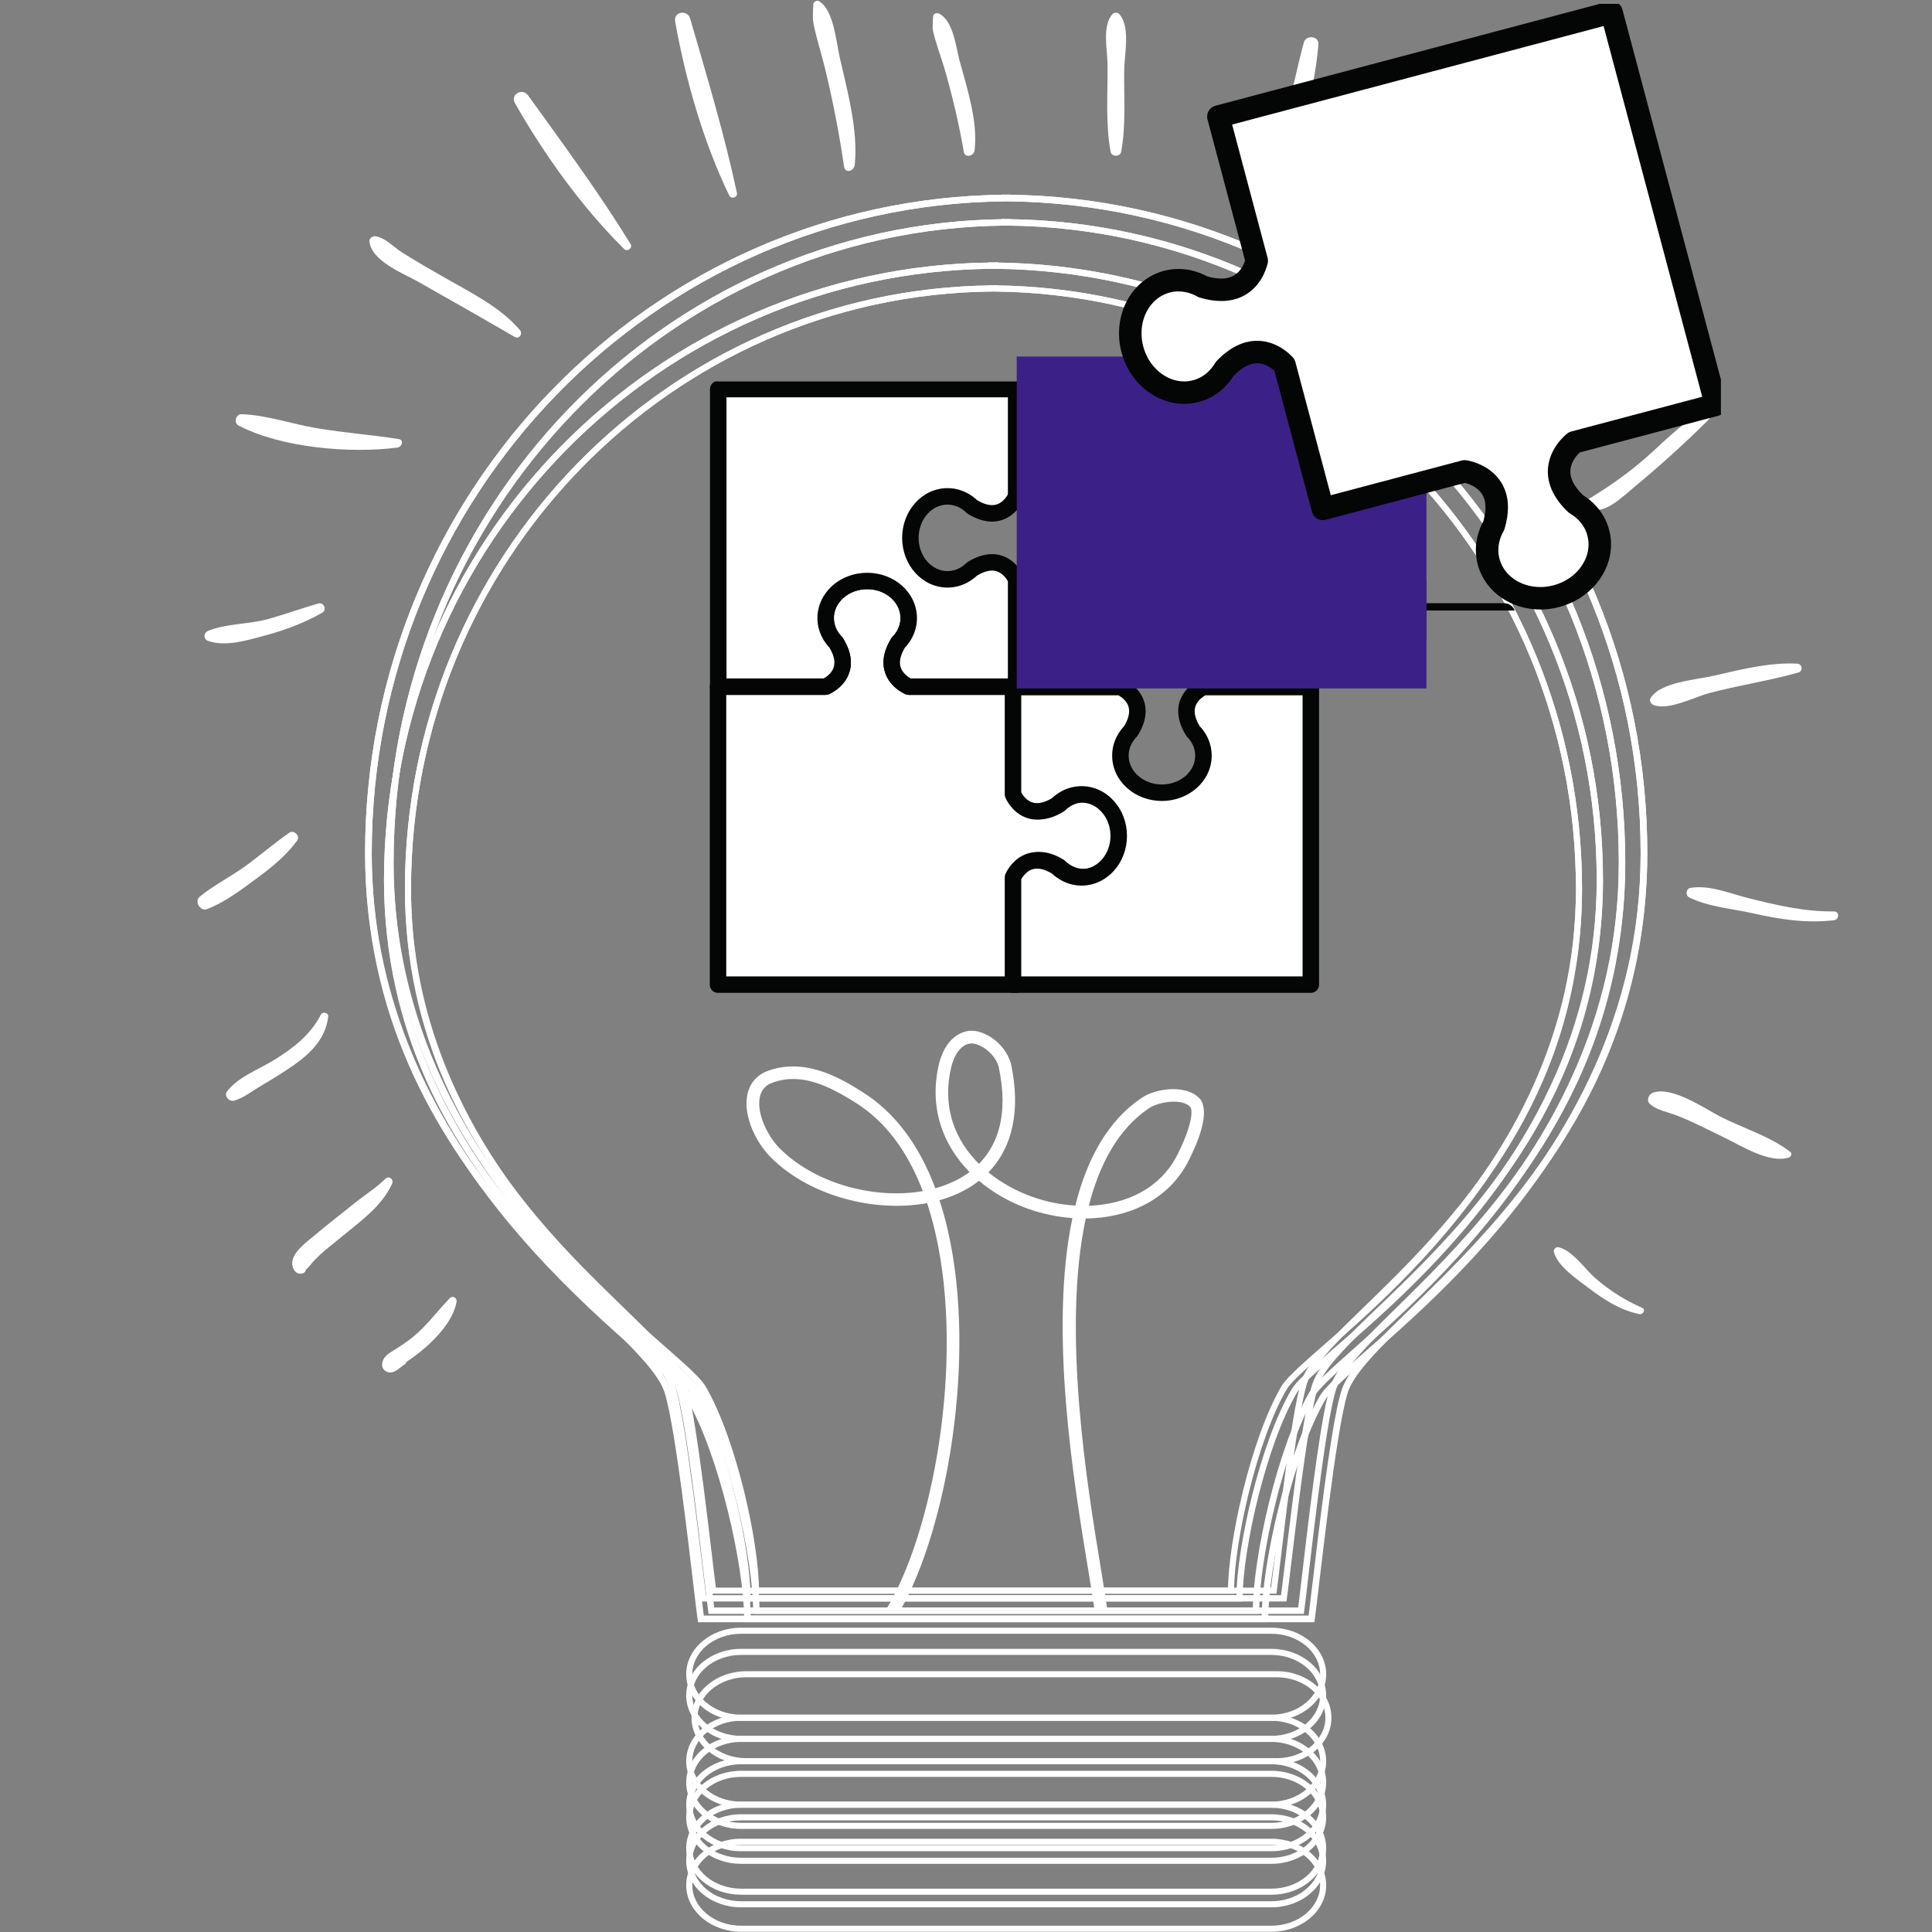 <svg xmlns="http://www.w3.org/2000/svg" xmlns:xlink="http://www.w3.org/1999/xlink" width="500" zoomAndPan="magnify" viewBox="0 0 375 375" height="500" preserveAspectRatio="xMidYMid meet" version="1.0"><rect x="0" y="0" width="375" height="375" fill="#808080" stroke="none"/><defs><clipPath id="23eb511b01"><path d="M 137.758 111 L 220 111 L 220 192.816 L 137.758 192.816 Z M 137.758 111 " clip-rule="nonzero"/></clipPath><clipPath id="1cd6870277"><path d="M 201 74.039 L 257.008 74.039 L 257.008 132 L 201 132 Z M 201 74.039 " clip-rule="nonzero"/></clipPath><clipPath id="c2ed92a01a"><path d="M 199 74.039 L 257.008 74.039 L 257.008 133 L 199 133 Z M 199 74.039 " clip-rule="nonzero"/></clipPath><clipPath id="4a2057d12c"><path d="M 195 131 L 257 131 L 257 192.816 L 195 192.816 Z M 195 131 " clip-rule="nonzero"/></clipPath><clipPath id="1653944759"><path d="M 137.758 74.039 L 199 74.039 L 199 135 L 137.758 135 Z M 137.758 74.039 " clip-rule="nonzero"/></clipPath><clipPath id="764037b2f9"><path d="M 197.344 69.199 L 276.895 69.199 L 276.895 133.633 L 197.344 133.633 Z M 197.344 69.199 " clip-rule="nonzero"/></clipPath><clipPath id="a26ba1df12"><path d="M 216.277 91 L 242 91 L 242 118.5 L 216.277 118.5 Z M 216.277 91 " clip-rule="nonzero"/></clipPath><clipPath id="b4cec70a6e"><path d="M 216.277 88 L 244 88 L 244 118.5 L 216.277 118.5 Z M 216.277 88 " clip-rule="nonzero"/></clipPath><clipPath id="aea3ad97ce"><path d="M 217 0.75 L 334.027 0.75 L 334.027 118.5 L 217 118.5 Z M 217 0.75 " clip-rule="nonzero"/></clipPath><clipPath id="6a68976f2f"><path d="M 216.277 117 L 295 117 L 295 118.5 L 216.277 118.5 Z M 216.277 117 " clip-rule="nonzero"/></clipPath><clipPath id="d712197d36"><path d="M 216.277 38 L 217 38 L 217 118.5 L 216.277 118.5 Z M 216.277 38 " clip-rule="nonzero"/></clipPath><clipPath id="7cc4f42c92"><path d="M 209.344 112.582 L 276.895 112.582 L 276.895 124.348 L 209.344 124.348 Z M 209.344 112.582 " clip-rule="nonzero"/></clipPath></defs><path fill="#ffffff" d="M 193.113 51.559 L 193.719 51.559 L 193.719 50.918 L 192.84 50.945 L 192.582 50.938 L 191.957 50.918 L 191.957 51.559 L 192.562 51.559 L 192.555 50.953 C 127.266 51.598 74.535 105.008 74.535 170.82 C 74.535 200.539 88.277 223.473 102.566 239.941 C 109.715 248.18 117.004 254.809 122.793 259.875 C 125.691 262.414 128.211 264.555 130.145 266.309 C 132.078 268.047 133.43 269.43 133.934 270.305 C 136.91 275.348 139.562 282.98 141.449 290.52 C 143.344 298.059 144.48 305.535 144.477 310.238 L 144.477 310.848 L 249.707 310.848 L 249.777 310.324 C 250.215 307.18 251.176 298.543 252.32 289.82 C 252.887 285.461 253.504 281.086 254.117 277.375 C 254.727 273.664 255.348 270.605 255.898 268.953 C 256.395 267.438 257.621 265.637 259.41 263.582 C 262.531 259.984 267.336 255.613 272.773 250.305 C 289.086 234.363 311.141 209.816 311.137 170.82 C 311.137 105.008 258.41 51.598 193.117 50.953 L 193.113 51.559 L 193.719 51.559 L 193.113 51.559 L 193.105 52.168 C 257.727 52.805 309.922 105.668 309.922 170.82 C 309.918 200.164 297.309 221.184 284.109 236.582 C 277.504 244.277 270.758 250.559 265.371 255.75 C 262.676 258.352 260.324 260.676 258.492 262.785 C 256.66 264.898 255.344 266.785 254.746 268.574 C 254.152 270.367 253.539 273.434 252.922 277.176 C 251.07 288.367 249.223 305.492 248.574 310.156 L 249.176 310.238 L 249.176 309.633 L 145.082 309.633 L 145.082 310.238 L 145.691 310.238 C 145.688 305.359 144.539 297.844 142.629 290.227 C 140.719 282.605 138.055 274.91 134.98 269.688 C 134.309 268.559 132.918 267.184 130.957 265.402 C 124.121 259.219 110.32 248.414 98.223 232.719 C 86.125 217.027 75.75 196.484 75.75 170.82 C 75.75 105.668 127.949 52.805 192.566 52.168 L 193.168 52.16 L 193.168 51.543 L 192.562 51.543 L 192.539 52.152 L 192.816 52.16 L 192.84 52.16 L 193.133 52.152 L 193.113 51.543 L 192.504 51.543 L 192.504 52.16 L 193.105 52.168 L 193.113 51.559 " fill-opacity="1" fill-rule="nonzero"/><path fill="#ffffff" d="M 192.562 51.559 L 193.168 51.559 L 193.168 51.543 L 192.562 51.543 L 192.539 52.152 L 192.812 52.16 L 192.836 52.16 L 193.133 52.152 L 193.113 51.543 L 192.504 51.543 L 192.504 52.16 L 193.105 52.168 C 257.723 52.805 309.922 105.668 309.922 170.82 C 309.922 200.148 296.371 222.793 282.184 239.145 C 275.094 247.316 267.852 253.91 262.078 258.965 C 259.191 261.492 256.668 263.633 254.711 265.402 C 252.754 267.184 251.367 268.559 250.691 269.688 C 247.613 274.91 244.953 282.605 243.039 290.227 C 241.133 297.844 239.98 305.359 239.98 310.238 L 240.586 310.238 L 240.586 309.633 L 136.496 309.633 L 136.496 310.238 L 137.098 310.156 C 136.668 307.051 135.699 298.395 134.555 289.664 C 133.984 285.297 133.371 280.906 132.754 277.176 C 132.129 273.434 131.52 270.367 130.93 268.574 C 130.332 266.785 129.012 264.898 127.18 262.785 C 123.977 259.098 119.164 254.73 113.746 249.434 C 97.48 233.535 75.75 209.32 75.75 170.82 C 75.75 105.668 127.945 52.805 192.566 52.168 L 193.168 52.16 L 193.168 51.559 L 192.562 51.559 L 192.555 50.953 C 127.262 51.598 74.535 105.008 74.535 170.82 C 74.531 200.523 87.336 221.863 100.645 237.375 C 107.297 245.133 114.082 251.441 119.457 256.625 C 122.145 259.219 124.48 261.527 126.262 263.582 C 128.051 265.637 129.277 267.438 129.773 268.953 C 130.324 270.605 130.941 273.664 131.555 277.375 C 133.395 288.516 135.242 305.613 135.895 310.324 L 135.965 310.848 L 241.195 310.848 L 241.195 310.238 C 241.191 305.535 242.328 298.062 244.223 290.52 C 246.109 282.98 248.762 275.348 251.738 270.305 C 252.246 269.43 253.598 268.047 255.527 266.309 C 262.305 260.168 276.211 249.289 288.41 233.461 C 300.613 217.637 311.137 196.82 311.137 170.82 C 311.137 105.008 258.406 51.598 193.117 50.953 L 193.113 51.559 L 193.719 51.559 L 193.719 50.918 L 192.836 50.945 L 192.582 50.938 L 191.957 50.918 L 191.957 51.559 L 192.562 51.559 L 192.555 50.953 L 192.562 51.559 " fill-opacity="1" fill-rule="nonzero"/><path fill="#ffffff" d="M 193.102 55.992 L 193.688 55.992 L 193.688 55.363 L 192.84 55.395 L 192.59 55.383 L 191.98 55.363 L 191.98 55.992 L 192.57 55.992 L 192.566 55.398 C 129.516 56.031 78.598 108.219 78.598 172.52 C 78.598 201.551 91.867 223.957 105.664 240.051 C 112.57 248.102 119.609 254.578 125.199 259.527 C 127.992 262.004 130.426 264.102 132.297 265.809 C 134.156 267.516 135.465 268.867 135.953 269.719 C 138.832 274.645 141.395 282.105 143.219 289.473 C 145.043 296.84 146.141 304.145 146.137 308.742 L 146.137 309.332 L 247.754 309.332 L 247.824 308.82 C 248.242 305.75 249.172 297.312 250.277 288.793 C 250.828 284.531 251.426 280.25 252.012 276.629 C 252.605 273.004 253.203 270.016 253.734 268.402 C 254.215 266.918 255.398 265.156 257.125 263.148 C 260.141 259.633 264.781 255.367 270.031 250.176 C 285.785 234.602 307.074 210.617 307.074 172.52 C 307.074 108.219 256.164 56.031 193.109 55.398 L 193.102 55.992 L 193.688 55.992 L 193.102 55.992 L 193.094 56.582 C 255.488 57.199 305.891 108.852 305.891 172.52 C 305.887 201.188 293.711 221.734 280.961 236.777 C 274.59 244.301 268.074 250.43 262.875 255.508 C 260.273 258.047 258 260.32 256.23 262.379 C 254.457 264.441 253.188 266.285 252.609 268.031 C 252.039 269.785 251.449 272.785 250.852 276.438 C 249.066 287.375 247.277 304.105 246.656 308.664 L 247.242 308.742 L 247.242 308.156 L 146.727 308.156 L 146.727 308.742 L 147.316 308.742 C 147.312 303.977 146.203 296.633 144.363 289.191 C 142.512 281.746 139.945 274.23 136.973 269.125 C 136.32 268.02 134.984 266.68 133.094 264.938 C 126.488 258.895 113.164 248.336 101.477 233.004 C 89.797 217.668 79.781 197.598 79.777 172.52 C 79.781 108.852 130.191 57.199 192.578 56.582 L 193.156 56.574 L 193.156 55.977 L 192.57 55.977 L 192.551 56.566 L 192.816 56.574 L 192.84 56.574 L 193.121 56.566 L 193.102 55.977 L 192.512 55.977 L 192.512 56.574 L 193.094 56.582 L 193.102 55.992 " fill-opacity="1" fill-rule="nonzero"/><path fill="#ffffff" d="M 192.57 55.992 L 193.156 55.992 L 193.156 55.977 L 192.57 55.977 L 192.547 56.566 L 192.812 56.574 L 192.836 56.574 L 193.121 56.566 L 193.102 55.977 L 192.512 55.977 L 192.512 56.574 L 193.094 56.582 C 255.484 57.199 305.891 108.852 305.891 172.52 C 305.891 201.176 292.809 223.305 279.109 239.281 C 272.262 247.27 265.27 253.711 259.691 258.645 C 256.906 261.117 254.473 263.211 252.582 264.938 C 250.691 266.68 249.352 268.02 248.695 269.125 C 245.727 274.23 243.156 281.746 241.312 289.191 C 239.469 296.633 238.359 303.977 238.355 308.742 L 238.945 308.742 L 238.945 308.156 L 138.434 308.156 L 138.434 308.742 L 139.016 308.664 C 138.602 305.629 137.668 297.172 136.566 288.637 C 136.012 284.371 135.418 280.086 134.82 276.438 C 134.223 272.785 133.633 269.785 133.062 268.035 C 132.488 266.285 131.215 264.441 129.445 262.379 C 126.348 258.773 121.707 254.512 116.469 249.336 C 100.766 233.801 79.781 210.145 79.777 172.52 C 79.781 108.852 130.18 57.199 192.578 56.582 L 193.156 56.574 L 193.156 55.992 L 192.57 55.992 L 192.566 55.398 C 129.512 56.031 78.598 108.219 78.598 172.52 C 78.594 201.539 90.957 222.387 103.809 237.543 C 110.234 245.121 116.785 251.289 121.977 256.352 C 124.57 258.887 126.824 261.141 128.547 263.148 C 130.273 265.156 131.457 266.918 131.941 268.402 C 132.469 270.016 133.066 273.004 133.656 276.629 C 135.434 287.516 137.223 304.219 137.848 308.82 L 137.918 309.332 L 239.535 309.332 L 239.535 308.742 C 239.531 304.145 240.633 296.84 242.457 289.473 C 244.281 282.105 246.844 274.645 249.715 269.719 C 250.203 268.867 251.512 267.516 253.375 265.809 C 259.918 259.812 273.348 249.18 285.129 233.719 C 296.91 218.254 307.074 197.922 307.074 172.52 C 307.074 108.219 256.16 56.031 193.109 55.398 L 193.102 55.992 L 193.688 55.992 L 193.688 55.363 L 192.836 55.395 L 192.59 55.383 L 191.98 55.363 L 191.98 55.992 L 192.57 55.992 L 192.566 55.398 L 192.57 55.992 " fill-opacity="1" fill-rule="nonzero"/><path fill="#ffffff" d="M 195.59 38.438 L 196.234 38.438 L 196.234 37.777 L 195.59 37.777 C 195.441 37.777 195.352 37.789 195.305 37.789 C 195.262 37.789 195.16 37.777 195.012 37.777 L 194.367 37.777 L 194.367 38.438 L 195.012 38.438 L 195.004 37.793 C 126.324 38.484 70.867 95.43 70.867 165.59 C 70.867 197.266 85.32 221.711 100.352 239.27 C 107.867 248.055 115.531 255.125 121.625 260.527 C 124.672 263.227 127.32 265.512 129.355 267.375 C 131.387 269.234 132.809 270.711 133.34 271.645 C 136.473 277.02 139.262 285.156 141.25 293.199 C 143.242 301.238 144.438 309.207 144.434 314.223 L 144.434 314.867 L 255.121 314.867 L 255.195 314.312 C 255.652 310.961 256.668 301.754 257.867 292.453 C 258.469 287.805 259.113 283.137 259.762 279.18 C 260.406 275.227 261.055 271.965 261.633 270.203 C 262.16 268.586 263.449 266.664 265.324 264.473 C 268.613 260.641 273.668 255.984 279.387 250.316 C 296.543 233.328 319.738 207.152 319.738 165.59 C 319.738 95.43 264.281 38.484 195.598 37.793 L 195.59 38.438 L 196.234 38.438 L 195.59 38.438 L 195.582 39.082 C 263.547 39.762 318.445 96.113 318.449 165.59 C 318.445 196.871 305.18 219.289 291.293 235.703 C 284.348 243.91 277.254 250.602 271.59 256.141 C 268.754 258.91 266.281 261.391 264.352 263.637 C 262.422 265.887 261.039 267.902 260.414 269.805 C 259.785 271.719 259.145 274.988 258.492 278.973 C 256.547 290.91 254.605 309.16 253.926 314.137 L 254.562 314.223 L 254.562 313.582 L 145.074 313.582 L 145.074 314.223 L 145.719 314.223 C 145.719 309.02 144.508 301.012 142.5 292.887 C 140.488 284.77 137.691 276.566 134.453 270.996 C 133.742 269.789 132.285 268.328 130.223 266.43 C 123.035 259.836 108.52 248.316 95.789 231.582 C 83.062 214.852 72.152 192.949 72.152 165.59 C 72.152 96.113 127.062 39.762 195.016 39.082 L 195.652 39.074 L 195.652 38.422 L 195.012 38.422 L 195.012 39.062 C 195.062 39.062 195.156 39.074 195.305 39.074 C 195.453 39.074 195.547 39.062 195.59 39.062 L 195.59 38.422 L 194.949 38.422 L 194.949 39.074 L 195.582 39.082 L 195.59 38.438 " fill-opacity="1" fill-rule="nonzero"/><path fill="#ffffff" d="M 195.012 38.438 L 195.652 38.438 L 195.652 38.422 L 195.012 38.422 L 195.012 39.062 C 195.059 39.062 195.148 39.074 195.297 39.074 C 195.441 39.074 195.539 39.062 195.59 39.062 L 195.59 38.422 L 194.949 38.422 L 194.949 39.074 L 195.582 39.082 C 263.539 39.762 318.445 96.113 318.449 165.59 C 318.449 196.859 304.191 221 289.273 238.438 C 281.816 247.148 274.199 254.176 268.125 259.566 C 265.086 262.262 262.438 264.539 260.375 266.43 C 258.32 268.328 256.859 269.789 256.152 270.996 C 252.914 276.566 250.113 284.77 248.102 292.887 C 246.098 301.012 244.887 309.02 244.887 314.223 L 245.527 314.223 L 245.527 313.582 L 136.039 313.582 L 136.039 314.223 L 136.68 314.137 C 136.227 310.824 135.211 301.598 134.008 292.289 C 133.406 287.637 132.758 282.953 132.109 278.973 C 131.457 274.988 130.812 271.719 130.191 269.805 C 129.562 267.902 128.176 265.887 126.25 263.637 C 122.875 259.707 117.82 255.055 112.117 249.402 C 95.012 232.453 72.156 206.641 72.152 165.59 C 72.152 96.113 127.055 39.762 195.016 39.082 L 195.652 39.074 L 195.652 38.438 L 195.012 38.438 L 195.004 37.793 C 126.32 38.484 70.867 95.43 70.867 165.59 C 70.863 197.25 84.328 220 98.328 236.535 C 105.324 244.805 112.461 251.535 118.113 257.062 C 120.941 259.824 123.395 262.285 125.273 264.473 C 127.156 266.664 128.445 268.586 128.965 270.203 C 129.543 271.965 130.195 275.227 130.84 279.18 C 132.777 291.059 134.723 309.289 135.402 314.312 L 135.48 314.867 L 246.172 314.867 L 246.172 314.223 C 246.168 309.207 247.359 301.238 249.352 293.199 C 251.336 285.156 254.129 277.02 257.262 271.645 C 257.793 270.711 259.215 269.234 261.246 267.375 C 268.375 260.836 283 249.234 295.832 232.363 C 308.672 215.492 319.738 193.301 319.738 165.59 C 319.738 95.43 264.273 38.484 195.598 37.793 L 195.59 38.438 L 196.234 38.438 L 196.234 37.777 L 195.59 37.777 C 195.441 37.777 195.344 37.789 195.297 37.789 C 195.25 37.789 195.16 37.777 195.012 37.777 L 194.367 37.777 L 194.367 38.438 L 195.012 38.438 L 195.004 37.793 L 195.012 38.438 " fill-opacity="1" fill-rule="nonzero"/><path fill="#ffffff" d="M 195.578 43.16 L 196.207 43.16 L 196.207 42.5 L 195.305 42.531 L 195.039 42.523 L 194.398 42.5 L 194.398 43.16 L 195.02 43.16 L 195.016 42.539 C 128.691 43.211 75.141 98.852 75.141 167.395 C 75.141 198.344 89.094 222.23 103.609 239.391 C 110.867 247.969 118.273 254.875 124.152 260.16 C 127.094 262.797 129.652 265.031 131.617 266.852 C 133.578 268.668 134.949 270.109 135.469 271.02 C 138.492 276.273 141.184 284.223 143.105 292.078 C 145.023 299.938 146.176 307.723 146.176 312.629 L 146.176 313.254 L 253.07 313.254 L 253.141 312.715 C 253.586 309.441 254.562 300.441 255.723 291.355 C 256.301 286.812 256.926 282.254 257.547 278.387 C 258.168 274.52 258.797 271.336 259.355 269.617 C 259.863 268.031 261.109 266.152 262.926 264.016 C 266.098 260.266 270.977 255.715 276.5 250.18 C 293.066 233.582 315.461 208.004 315.461 167.395 C 315.461 98.852 261.918 43.211 195.586 42.539 L 195.578 43.16 L 196.207 43.16 L 195.578 43.16 L 195.574 43.785 C 261.188 44.445 314.211 99.512 314.211 167.395 C 314.207 197.965 301.398 219.875 287.984 235.91 C 281.285 243.93 274.43 250.469 268.957 255.879 C 266.223 258.586 263.832 261.008 261.973 263.207 C 260.109 265.406 258.77 267.371 258.164 269.23 C 257.566 271.102 256.941 274.293 256.316 278.188 C 254.438 289.848 252.559 307.688 251.906 312.547 L 252.523 312.629 L 252.523 312.008 L 146.801 312.008 L 146.801 312.629 L 147.426 312.629 C 147.426 307.547 146.258 299.723 144.316 291.785 C 142.375 283.855 139.676 275.836 136.551 270.395 C 135.867 269.223 134.457 267.789 132.465 265.938 C 125.52 259.492 111.508 248.238 99.219 231.887 C 86.93 215.539 76.395 194.133 76.391 167.395 C 76.395 99.512 129.418 44.445 195.027 43.785 L 195.645 43.781 L 195.645 43.145 L 195.02 43.145 L 195.004 43.77 L 195.285 43.777 L 195.305 43.777 L 195.602 43.77 L 195.578 43.145 L 194.957 43.145 L 194.957 43.781 L 195.574 43.785 L 195.578 43.16 " fill-opacity="1" fill-rule="nonzero"/><path fill="#ffffff" d="M 195.02 43.16 L 195.645 43.16 L 195.645 43.145 L 195.02 43.145 L 195.004 43.77 L 195.277 43.777 L 195.297 43.777 C 195.43 43.777 195.523 43.77 195.578 43.77 L 195.578 43.145 L 194.957 43.145 L 194.957 43.781 L 195.574 43.785 C 261.184 44.445 314.211 99.512 314.211 167.395 C 314.211 197.953 300.445 221.551 286.035 238.582 C 278.836 247.098 271.48 253.965 265.617 259.23 C 262.68 261.859 260.121 264.094 258.133 265.938 C 256.145 267.789 254.738 269.223 254.051 270.395 C 250.926 275.836 248.223 283.852 246.281 291.785 C 244.348 299.723 243.176 307.547 243.172 312.629 L 243.801 312.629 L 243.801 312.008 L 138.078 312.008 L 138.078 312.629 L 138.699 312.547 C 138.262 309.312 137.281 300.293 136.117 291.195 C 135.539 286.648 134.914 282.074 134.285 278.188 C 133.656 274.293 133.035 271.102 132.434 269.23 C 131.832 267.371 130.488 265.406 128.629 263.207 C 125.371 259.363 120.492 254.816 114.984 249.301 C 98.469 232.734 76.395 207.512 76.391 167.395 C 76.395 99.512 129.41 44.445 195.027 43.785 L 195.645 43.781 L 195.645 43.16 L 195.02 43.16 L 195.016 42.539 C 128.684 43.211 75.141 98.852 75.141 167.395 C 75.137 198.332 88.141 220.559 101.656 236.711 C 108.414 244.793 115.305 251.367 120.762 256.766 C 123.492 259.465 125.867 261.871 127.676 264.016 C 129.492 266.152 130.738 268.031 131.246 269.617 C 131.801 271.336 132.434 274.52 133.051 278.387 C 134.926 289.996 136.797 307.805 137.457 312.715 L 137.531 313.254 L 244.422 313.254 L 244.422 312.629 C 244.422 307.723 245.574 299.938 247.496 292.078 C 249.414 284.223 252.109 276.273 255.137 271.02 C 255.648 270.109 257.02 268.668 258.988 266.852 C 265.863 260.457 279.992 249.121 292.383 232.637 C 304.777 216.152 315.461 194.477 315.461 167.395 C 315.461 98.852 261.91 43.211 195.586 42.539 L 195.578 43.16 L 196.207 43.16 L 196.207 42.523 L 195.578 42.523 C 195.445 42.523 195.352 42.531 195.297 42.531 L 195.297 43.152 L 195.316 42.531 L 195.039 42.523 L 194.398 42.5 L 194.398 43.16 L 195.02 43.16 L 195.016 42.539 L 195.02 43.16 " fill-opacity="1" fill-rule="nonzero"/><path fill="#ffffff" d="M 143.836 316.527 L 143.836 315.938 C 140.934 315.938 138.289 316.93 136.355 318.555 C 134.418 320.172 133.191 322.449 133.191 324.973 C 133.191 327.492 134.418 329.766 136.355 331.387 C 138.289 333.008 140.934 333.996 143.836 333.996 L 246.777 333.996 C 249.68 333.996 252.32 333.008 254.254 331.387 C 256.184 329.766 257.41 327.488 257.41 324.973 C 257.41 322.449 256.184 320.172 254.254 318.555 C 252.324 316.93 249.68 315.938 246.777 315.938 L 143.836 315.938 L 143.836 317.113 L 246.777 317.113 C 249.41 317.113 251.789 318.02 253.496 319.453 C 255.199 320.891 256.23 322.84 256.23 324.973 C 256.23 327.098 255.199 329.043 253.496 330.48 C 251.789 331.918 249.41 332.82 246.777 332.82 L 143.836 332.82 C 141.203 332.82 138.82 331.918 137.113 330.48 C 135.402 329.043 134.375 327.098 134.375 324.973 C 134.375 322.84 135.402 320.895 137.113 319.453 C 138.82 318.02 141.203 317.113 143.836 317.113 L 143.836 316.527 " fill-opacity="1" fill-rule="nonzero"/><path fill="#ffffff" d="M 143.836 320.633 L 143.836 320.043 C 140.934 320.047 138.289 321.035 136.355 322.656 C 134.418 324.277 133.191 326.555 133.191 329.082 C 133.191 331.598 134.418 333.875 136.355 335.492 C 138.289 337.117 140.934 338.105 143.836 338.105 L 246.777 338.105 C 249.68 338.105 252.32 337.117 254.254 335.492 C 256.184 333.875 257.41 331.598 257.41 329.082 C 257.41 326.555 256.184 324.277 254.254 322.656 C 252.324 321.035 249.68 320.047 246.777 320.043 L 143.836 320.043 L 143.836 321.223 L 246.777 321.223 C 249.41 321.223 251.789 322.129 253.496 323.562 C 255.199 325 256.23 326.949 256.23 329.082 C 256.23 331.207 255.199 333.152 253.496 334.59 C 251.789 336.023 249.41 336.93 246.777 336.93 L 143.836 336.93 C 141.203 336.93 138.82 336.023 137.113 334.59 C 135.402 333.152 134.375 331.207 134.375 329.082 C 134.375 326.949 135.402 325 137.113 323.562 C 138.82 322.129 141.203 321.223 143.836 321.223 L 143.836 320.633 " fill-opacity="1" fill-rule="nonzero"/><path fill="#ffffff" d="M 144.863 324.969 L 144.863 324.379 C 141.961 324.379 139.316 325.371 137.383 326.996 C 135.445 328.613 134.219 330.891 134.219 333.414 C 134.219 335.934 135.445 338.207 137.383 339.828 C 139.316 341.449 141.961 342.438 144.863 342.438 L 247.805 342.438 C 250.707 342.438 253.348 341.449 255.281 339.828 C 257.211 338.207 258.434 335.934 258.434 333.414 C 258.434 330.891 257.211 328.617 255.281 326.996 C 253.348 325.371 250.707 324.379 247.805 324.379 L 144.863 324.379 L 144.863 325.555 L 247.805 325.555 C 250.438 325.555 252.816 326.461 254.52 327.895 C 256.23 329.336 257.258 331.281 257.258 333.414 C 257.258 335.539 256.23 337.484 254.52 338.922 C 252.816 340.359 250.438 341.262 247.805 341.262 L 144.863 341.262 C 142.23 341.262 139.852 340.359 138.137 338.922 C 136.43 337.484 135.398 335.539 135.398 333.414 C 135.398 331.281 136.43 329.336 138.137 327.895 C 139.852 326.461 142.23 325.555 144.863 325.555 L 144.863 324.969 " fill-opacity="1" fill-rule="nonzero"/><path fill="#ffffff" d="M 143.836 333.41 L 143.836 332.82 C 140.934 332.82 138.289 333.812 136.355 335.438 C 134.418 337.059 133.191 339.332 133.191 341.855 C 133.191 344.375 134.418 346.648 136.355 348.27 C 138.289 349.891 140.934 350.883 143.836 350.883 L 246.777 350.883 C 249.68 350.883 252.32 349.891 254.254 348.27 C 256.184 346.648 257.41 344.375 257.41 341.855 C 257.41 339.332 256.184 337.059 254.254 335.438 C 252.324 333.812 249.68 332.82 246.777 332.82 L 143.836 332.82 L 143.836 333.996 L 246.777 333.996 C 249.41 333.996 251.789 334.902 253.496 336.34 C 255.199 337.777 256.23 339.723 256.23 341.855 C 256.23 343.98 255.199 345.926 253.496 347.363 C 251.789 348.801 249.41 349.703 246.777 349.703 L 143.836 349.703 C 141.203 349.703 138.82 348.801 137.113 347.363 C 135.402 345.926 134.375 343.98 134.375 341.855 C 134.375 339.723 135.402 337.777 137.113 336.34 C 138.82 334.902 141.203 333.996 143.836 333.996 L 143.836 333.41 " fill-opacity="1" fill-rule="nonzero"/><path fill="#ffffff" d="M 143.836 337.52 L 143.836 336.93 C 140.934 336.93 138.289 337.922 136.355 339.543 C 134.418 341.164 133.191 343.438 133.191 345.965 C 133.191 348.48 134.418 350.758 136.355 352.375 C 138.289 354 140.934 354.988 143.836 354.988 L 246.777 354.988 C 249.68 354.988 252.32 354 254.254 352.375 C 256.184 350.758 257.41 348.48 257.41 345.965 C 257.41 343.438 256.184 341.164 254.254 339.543 C 252.324 337.922 249.68 336.93 246.777 336.93 L 143.836 336.93 L 143.836 338.105 L 246.777 338.105 C 249.41 338.105 251.789 339.012 253.496 340.445 C 255.199 341.883 256.23 343.832 256.23 345.965 C 256.23 348.09 255.199 350.035 253.496 351.469 C 251.789 352.91 249.41 353.812 246.777 353.812 L 143.836 353.812 C 141.203 353.812 138.82 352.91 137.113 351.469 C 135.402 350.035 134.375 348.09 134.375 345.965 C 134.375 343.832 135.402 341.883 137.113 340.445 C 138.82 339.012 141.203 338.105 143.836 338.105 L 143.836 337.52 " fill-opacity="1" fill-rule="nonzero"/><path fill="#ffffff" d="M 143.836 341.852 L 143.836 341.262 C 140.934 341.262 138.289 342.254 136.355 343.879 C 134.418 345.5 133.191 347.773 133.191 350.297 C 133.191 352.816 134.418 355.09 136.355 356.711 C 138.289 358.332 140.934 359.324 143.836 359.324 L 246.777 359.324 C 249.68 359.324 252.32 358.332 254.254 356.711 C 256.184 355.09 257.41 352.812 257.41 350.297 C 257.41 347.773 256.184 345.5 254.254 343.879 C 252.324 342.254 249.68 341.262 246.777 341.262 L 143.836 341.262 L 143.836 342.438 L 246.777 342.438 C 249.41 342.438 251.789 343.344 253.496 344.781 C 255.199 346.219 256.23 348.164 256.23 350.297 C 256.23 352.422 255.199 354.367 253.496 355.805 C 251.789 357.242 249.41 358.145 246.777 358.145 L 143.836 358.145 C 141.203 358.145 138.82 357.242 137.113 355.805 C 135.402 354.367 134.375 352.422 134.375 350.297 C 134.375 348.164 135.402 346.219 137.113 344.781 C 138.82 343.344 141.203 342.438 143.836 342.438 L 143.836 341.852 " fill-opacity="1" fill-rule="nonzero"/><path fill="#ffffff" d="M 143.836 357.48 L 143.836 356.895 C 140.934 356.895 138.289 357.887 136.355 359.508 C 134.418 361.129 133.191 363.406 133.191 365.926 C 133.191 368.449 134.418 370.719 136.355 372.34 C 138.289 373.961 140.934 374.953 143.836 374.957 L 246.777 374.957 C 249.68 374.953 252.32 373.961 254.254 372.34 C 256.184 370.719 257.41 368.449 257.41 365.926 C 257.41 363.406 256.184 361.129 254.254 359.508 C 252.324 357.887 249.68 356.895 246.777 356.895 L 143.836 356.895 L 143.836 358.074 L 246.777 358.074 C 249.41 358.074 251.789 358.977 253.496 360.414 C 255.199 361.852 256.23 363.797 256.23 365.926 C 256.23 368.055 255.199 370 253.496 371.438 C 251.789 372.871 249.41 373.777 246.777 373.777 L 143.836 373.777 C 141.203 373.777 138.82 372.871 137.113 371.438 C 135.402 370 134.375 368.055 134.375 365.926 C 134.375 363.797 135.402 361.852 137.113 360.414 C 138.82 358.977 141.203 358.074 143.836 358.074 L 143.836 357.48 " fill-opacity="1" fill-rule="nonzero"/><path fill="#ffffff" d="M 143.836 350.293 L 143.836 349.703 C 140.934 349.703 138.289 350.695 136.355 352.32 C 134.418 353.941 133.191 356.219 133.191 358.738 C 133.191 361.258 134.418 363.531 136.355 365.152 C 138.289 366.773 140.934 367.766 143.836 367.766 L 246.777 367.766 C 249.68 367.766 252.32 366.773 254.254 365.152 C 256.184 363.531 257.41 361.258 257.41 358.738 C 257.41 356.219 256.184 353.941 254.254 352.32 C 252.324 350.695 249.68 349.703 246.777 349.703 L 143.836 349.703 L 143.836 350.883 L 246.777 350.883 C 249.41 350.883 251.789 351.785 253.496 353.223 C 255.199 354.656 256.23 356.605 256.23 358.738 C 256.23 360.863 255.199 362.809 253.496 364.25 C 251.789 365.684 249.41 366.586 246.777 366.586 L 143.836 366.586 C 141.203 366.586 138.82 365.684 137.113 364.25 C 135.402 362.809 134.375 360.863 134.375 358.738 C 134.375 356.605 135.402 354.664 137.113 353.223 C 138.82 351.785 141.203 350.883 143.836 350.883 L 143.836 350.293 " fill-opacity="1" fill-rule="nonzero"/><path fill="#ffffff" d="M 143.836 352.738 L 143.836 352.148 C 140.934 352.148 138.289 353.141 136.355 354.766 C 134.418 356.387 133.191 358.664 133.191 361.184 C 133.191 363.703 134.418 365.977 136.355 367.598 C 138.289 369.219 140.934 370.211 143.836 370.211 L 246.777 370.211 C 249.68 370.211 252.32 369.219 254.254 367.598 C 256.184 365.977 257.41 363.703 257.41 361.184 C 257.41 358.664 256.184 356.387 254.254 354.766 C 252.324 353.141 249.68 352.148 246.777 352.148 L 143.836 352.148 L 143.836 353.328 L 246.777 353.328 C 249.41 353.328 251.789 354.23 253.496 355.668 C 255.199 357.109 256.23 359.055 256.23 361.184 C 256.23 363.312 255.199 365.254 253.496 366.695 C 251.789 368.129 249.41 369.031 246.777 369.031 L 143.836 369.031 C 141.203 369.031 138.82 368.129 137.113 366.695 C 135.402 365.254 134.375 363.312 134.375 361.184 C 134.375 359.055 135.402 357.109 137.113 355.668 C 138.82 354.23 141.203 353.328 143.836 353.328 L 143.836 352.738 " fill-opacity="1" fill-rule="nonzero"/><path fill="#ffffff" d="M 143.836 344.297 L 143.836 343.707 C 140.934 343.707 138.289 344.699 136.355 346.324 C 134.418 347.945 133.191 350.223 133.191 352.742 C 133.191 355.262 134.418 357.535 136.355 359.156 C 138.289 360.777 140.934 361.77 143.836 361.77 L 246.777 361.77 C 249.68 361.77 252.32 360.777 254.254 359.156 C 256.184 357.535 257.41 355.262 257.41 352.742 C 257.41 350.223 256.184 347.945 254.254 346.324 C 252.324 344.699 249.68 343.707 246.777 343.707 L 143.836 343.707 L 143.836 344.891 L 246.777 344.891 C 249.41 344.887 251.789 345.789 253.496 347.227 C 255.199 348.668 256.23 350.613 256.23 352.742 C 256.23 354.871 255.199 356.812 253.496 358.254 C 251.789 359.688 249.41 360.59 246.777 360.59 L 143.836 360.59 C 141.203 360.59 138.82 359.688 137.113 358.254 C 135.402 356.812 134.375 354.871 134.375 352.742 C 134.375 350.613 135.402 348.668 137.113 347.227 C 138.82 345.789 141.203 344.887 143.836 344.891 L 143.836 344.297 " fill-opacity="1" fill-rule="nonzero"/><path fill="#ffffff" d="M 228.578 224.047 C 225.215 230.773 218.461 233.797 211.332 234.035 C 213.449 225.84 217.105 219.074 223.012 215.117 C 224.137 214.359 226.102 213.832 227.855 213.832 C 229.203 213.832 230.43 214.145 231.051 214.898 C 231.633 215.754 231.109 218.98 228.578 224.047 Z M 190.016 225.906 C 185.512 221.438 182.75 215.109 184.648 207.062 C 185.387 204.227 186.871 202.531 188.633 202.531 C 189.969 202.531 192.938 204.102 193.832 207.012 C 195.898 216.602 193.473 222.406 190.016 225.906 Z M 151.289 222.836 C 148.988 220.5 146.922 216.242 147.441 213.16 C 147.664 211.828 148.336 210.898 149.43 210.352 C 150.953 209.711 152.465 209.434 153.953 209.434 C 158.262 209.434 162.398 211.73 166.07 214.031 C 171.75 217.59 176.121 223.34 179.117 231.191 C 169.617 232.859 158.02 229.668 151.289 222.836 Z M 233.02 213.422 C 230.57 210.434 224.52 211.137 221.637 213.07 C 214.98 217.531 210.965 225.016 208.715 234 C 205.812 233.832 202.914 233.227 200.207 232.242 C 197.324 231.199 194.402 229.629 191.852 227.555 C 196.598 222.664 198.148 215.371 196.215 206.391 C 194.953 202.262 191.008 200.062 188.633 200.062 L 188.629 200.062 C 187.523 200.062 183.797 200.531 182.258 206.469 C 180.223 215.109 183.102 222.32 188.188 227.496 C 187.473 228.027 186.738 228.48 186.016 228.871 C 184.633 229.617 183.133 230.207 181.547 230.645 C 178.355 222.113 173.609 215.84 167.375 211.941 C 163.426 209.469 156.07 204.871 148.402 208.113 C 146.535 209.039 145.359 210.645 145.008 212.75 C 144.328 216.797 146.77 221.758 149.531 224.562 C 156.871 232.016 169.582 235.445 179.949 233.523 C 180.566 235.402 181.117 237.387 181.594 239.477 C 187.277 264.383 181.023 297.953 171.844 312.625 L 174.715 312.625 C 183.723 296.93 189.652 263.707 184 238.93 C 183.523 236.84 182.977 234.855 182.355 232.965 C 184.07 232.488 185.691 231.848 187.184 231.039 C 188.207 230.492 189.152 229.875 190.02 229.195 C 192.781 231.527 196.012 233.344 199.367 234.559 C 202.164 235.57 205.148 236.215 208.156 236.43 C 203.559 258.277 208.418 287.742 211.215 304.68 C 211.746 307.898 212.191 310.602 212.461 312.625 L 214.949 312.625 C 214.676 310.52 214.207 307.691 213.648 304.277 C 211.066 288.633 206.062 258.277 210.746 236.508 C 218.938 236.414 226.859 233.004 230.785 225.145 C 232.762 221.188 234.766 215.957 233.02 213.422 " fill-opacity="1" fill-rule="nonzero"/><path fill="#ffffff" d="M 320.289 214.324 C 321.754 215.551 323.699 215.828 325.465 216.516 C 328.57 217.715 331.547 219.297 334.547 220.734 C 337.906 222.332 343.352 225.895 347.227 224.672 C 347.641 224.543 347.91 223.918 347.508 223.602 C 343.727 220.609 338.07 218.898 333.77 216.656 C 330.68 215.039 324.543 210.824 320.879 212.078 C 320.012 212.383 319.457 213.625 320.289 214.324 " fill-opacity="1" fill-rule="nonzero"/><path fill="#ffffff" d="M 327.855 174.18 C 331.496 176.012 336.301 176.387 340.277 177.277 C 345.52 178.453 350.598 179.246 355.957 178.621 C 357.027 178.496 357.094 176.891 355.957 176.906 C 350.309 176.977 344.727 175.68 339.281 174.309 C 335.73 173.418 331.773 171.707 328.094 172.344 C 327.242 172.492 327.113 173.805 327.855 174.18 " fill-opacity="1" fill-rule="nonzero"/><path fill="#ffffff" d="M 320.98 136.848 C 323.848 137.961 328.875 135.297 331.723 134.539 C 337.453 133.012 343.375 132.148 349.066 130.531 C 350.043 130.254 349.805 128.867 348.84 128.816 C 343.402 128.527 337.75 129.996 332.496 131.195 C 329.246 131.941 322.348 132.391 320.406 135.438 C 320.047 136.004 320.43 136.637 320.98 136.848 " fill-opacity="1" fill-rule="nonzero"/><path fill="#ffffff" d="M 308.148 98.266 C 310.688 100.738 315.223 96.172 317.07 94.652 C 322.09 90.5 327.086 85.996 331.707 81.398 C 332.488 80.617 331.492 79.406 330.551 79.902 C 326.324 82.137 322.766 85.984 319.184 89.086 C 315.723 92.078 312.203 94.523 308.324 96.879 C 307.848 97.168 307.738 97.859 308.148 98.266 " fill-opacity="1" fill-rule="nonzero"/><path fill="#ffffff" d="M 292.332 74.41 C 296.863 72.062 300.055 66.172 303.145 62.223 C 306.609 57.801 310.402 53.781 314.5 49.953 C 314.973 49.512 314.375 48.824 313.84 49.094 C 308.777 51.68 304.863 56.012 301.113 60.188 C 297.684 64.016 292.723 68.461 290.957 73.352 C 290.66 74.176 291.664 74.762 292.332 74.41 " fill-opacity="1" fill-rule="nonzero"/><path fill="#ffffff" d="M 272.867 51.512 C 274.828 46.07 276.961 40.836 279.594 35.68 C 281.656 31.637 284.793 27.598 285.598 23.098 C 285.746 22.266 284.773 21.535 284.105 22.23 C 280.562 25.922 278.539 31.504 276.32 36.078 C 273.996 40.875 272.016 45.996 271.66 51.344 C 271.613 52.082 272.641 52.129 272.867 51.512 " fill-opacity="1" fill-rule="nonzero"/><path fill="#ffffff" d="M 247.055 39.234 C 251.629 30.41 255.074 18.508 255.906 8.613 C 256.047 6.965 253.5 6.707 253.082 8.234 C 251.68 13.336 250.715 18.551 249.289 23.668 C 247.902 28.652 246.098 33.699 245.766 38.883 C 245.719 39.57 246.742 39.836 247.055 39.234 " fill-opacity="1" fill-rule="nonzero"/><path fill="#ffffff" d="M 214.973 12.387 C 215.043 17.965 214.539 23.969 215.574 29.469 C 215.766 30.477 217.422 30.477 217.613 29.469 C 218.578 24.367 218.137 18.809 218.203 13.637 C 218.238 10.664 219.473 5.117 217.234 2.727 C 216.906 2.379 216.281 2.379 215.949 2.727 C 213.883 4.938 214.938 9.629 214.973 12.387 " fill-opacity="1" fill-rule="nonzero"/><path fill="#ffffff" d="M 181.125 6.113 C 181.703 8.664 182.719 11.184 183.438 13.703 C 184.926 18.914 186.152 24.133 187.078 29.469 C 187.305 30.758 189.043 30.273 189.168 29.188 C 189.84 23.523 187.695 17.121 186.238 11.723 C 185.531 9.102 185.074 4.105 182.305 2.652 C 181.883 2.434 181.207 2.598 181.117 3.133 L 181.117 3.16 C 181.066 3.441 181.152 3.699 181.309 3.887 C 181.055 3.582 181.066 3.223 181.07 4.027 C 181.078 4.836 180.938 5.289 181.125 6.113 " fill-opacity="1" fill-rule="nonzero"/><path fill="#ffffff" d="M 157.871 4.398 C 158.441 7.441 159.461 10.449 160.18 13.453 C 161.668 19.676 162.895 25.902 163.824 32.273 C 164.047 33.809 165.785 33.234 165.914 31.938 C 166.586 25.18 164.438 17.535 162.98 11.09 C 162.277 7.965 161.812 1.996 159.043 0.27 C 158.625 0.004 157.949 0.199 157.863 0.84 L 157.855 0.867 C 157.812 1.203 157.895 1.512 158.051 1.734 C 157.797 1.375 157.809 0.949 157.812 1.91 C 157.824 2.871 157.684 3.41 157.871 4.398 " fill-opacity="1" fill-rule="nonzero"/><path fill="#ffffff" d="M 99.949 20.012 C 105.602 29.973 112.961 40.25 121.133 48.316 C 121.773 48.949 122.867 48.133 122.387 47.352 C 116.328 37.5 109.266 27.902 102.5 18.516 C 101.406 16.992 98.984 18.316 99.949 20.012 " fill-opacity="1" fill-rule="nonzero"/><path fill="#ffffff" d="M 131.047 4.156 C 133.043 15.438 136.535 27.586 141.535 37.926 C 141.922 38.734 143.227 38.332 143.035 37.438 C 140.625 26.125 137.184 14.719 133.957 3.605 C 133.438 1.805 130.707 2.242 131.047 4.156 " fill-opacity="1" fill-rule="nonzero"/><path fill="#ffffff" d="M 81.117 54.66 C 87.406 58.211 93.668 61.77 99.906 65.391 C 100.773 65.895 101.527 64.777 100.926 64.074 C 97.188 59.68 91.602 56.918 86.672 54.098 C 83.793 52.457 80.922 50.812 78.117 49.051 C 76.457 48.012 74.977 46.273 73.004 45.875 C 72.414 45.754 71.645 46.156 71.711 46.859 C 72.07 50.664 78.285 53.062 81.117 54.66 " fill-opacity="1" fill-rule="nonzero"/><path fill="#ffffff" d="M 46.32 82.605 C 54.582 86.926 68.031 88.074 77.184 86.867 C 78.031 86.762 78.438 85.383 77.41 85.223 C 72.105 84.395 66.754 84 61.453 83.105 C 56.629 82.293 51.801 80.57 46.918 80.395 C 45.754 80.355 45.277 82.059 46.32 82.605 " fill-opacity="1" fill-rule="nonzero"/><path fill="#ffffff" d="M 40.418 124.41 C 43.805 125.586 48.008 124.273 51.363 123.375 C 55.223 122.348 59.07 120.91 62.547 118.926 C 63.512 118.375 62.863 116.832 61.789 117.141 C 58.52 118.07 55.332 119.246 52.051 120.156 C 48.266 121.199 44.008 120.996 40.418 122.438 C 39.48 122.812 39.41 124.059 40.418 124.41 " fill-opacity="1" fill-rule="nonzero"/><path fill="#ffffff" d="M 40.18 176.453 C 43.828 175.066 47.117 172.484 50.242 170.18 C 53 168.152 55.645 165.93 57.672 163.156 C 58.332 162.258 57.043 161.008 56.148 161.629 C 53.203 163.676 50.492 166.031 47.59 168.137 C 44.73 170.207 41.496 171.801 38.773 174.039 C 37.672 174.941 38.848 176.957 40.18 176.453 " fill-opacity="1" fill-rule="nonzero"/><path fill="#ffffff" d="M 45.469 213.637 C 47.336 213.074 48.961 211.758 50.641 210.766 C 52.879 209.445 55.102 208.094 57.227 206.59 C 60.496 204.277 63.25 201.414 63.707 197.316 C 63.789 196.555 62.617 196.277 62.285 196.93 C 60.301 200.836 56.977 203.395 53.336 205.664 C 50.352 207.535 46.238 208.98 44.078 211.832 C 43.402 212.719 44.508 213.922 45.469 213.637 " fill-opacity="1" fill-rule="nonzero"/><path fill="#ffffff" d="M 58.488 247.215 C 58.953 247.168 59.352 246.871 59.406 246.391 C 59.426 246.379 59.469 246.355 59.586 246.246 C 60.086 245.797 60.473 245.203 60.941 244.715 C 62.605 242.953 64.598 241.477 66.465 239.934 C 70.145 236.898 74.047 234.172 76.105 229.773 C 76.488 228.961 75.523 228.109 74.828 228.789 C 73.07 230.523 70.746 231.973 68.816 233.535 C 66.25 235.609 63.633 237.613 61.105 239.742 C 59.637 240.977 57.27 242.641 56.785 244.617 C 56.504 245.754 57.125 247.359 58.488 247.215 " fill-opacity="1" fill-rule="nonzero"/><path fill="#ffffff" d="M 75.711 266.406 C 76.82 266.406 77.641 265.398 78.523 264.848 C 78.719 264.723 78.824 264.539 78.883 264.352 C 79.254 264.098 79.625 263.848 79.988 263.586 C 81.25 262.688 82.453 261.699 83.574 260.625 C 85.785 258.512 88.02 255.789 88.621 252.715 C 88.762 251.984 87.895 251.363 87.316 251.961 C 84.922 254.438 82.98 257.141 80.309 259.379 C 78.984 260.484 77.52 261.422 76.055 262.324 C 75.098 262.902 74.211 263.66 74.16 264.855 C 74.117 265.699 74.891 266.406 75.711 266.406 " fill-opacity="1" fill-rule="nonzero"/><path fill="#ffffff" d="M 308.352 250 C 311.324 252.27 314.516 254.328 318.23 255.07 C 318.93 255.211 319.477 254.176 318.746 253.852 C 315.422 252.387 312.516 250.559 309.754 248.18 C 307.594 246.324 305.379 242.863 302.598 242.098 C 302.016 241.938 301.465 242.488 301.625 243.062 C 302.398 245.855 306.125 248.312 308.352 250 " fill-opacity="1" fill-rule="nonzero"/><path fill="#ffffff" d="M 210.406 154.137 C 209.344 154.137 208.344 154.391 207.438 154.852 L 207.438 154.848 L 207.418 154.867 C 206.762 155.191 206.168 155.629 205.645 156.145 C 200.496 159.324 197.957 155.773 197.273 154.527 L 197.273 133.277 L 176.391 133.277 C 176.391 133.277 170.578 130.859 174.379 124.719 C 174.898 124.188 175.328 123.59 175.66 122.945 L 175.676 122.926 C 176.129 122.02 176.391 121.012 176.391 119.957 C 176.391 115.973 172.781 112.742 168.324 112.742 C 163.859 112.742 160.246 115.973 160.246 119.957 C 160.246 121.012 160.512 122.02 160.973 122.926 L 160.965 122.926 L 160.977 122.945 C 161.312 123.59 161.746 124.188 162.266 124.719 C 166.062 130.859 160.246 133.277 160.246 133.277 L 139.367 133.277 L 139.367 191.117 L 197.273 191.117 L 197.273 169.867 C 197.957 168.625 200.496 165.07 205.645 168.25 C 206.168 168.766 206.762 169.203 207.418 169.527 L 207.438 169.547 L 207.438 169.539 C 208.344 170 209.344 170.262 210.406 170.262 C 214.398 170.262 217.629 166.648 217.629 162.195 C 217.629 157.746 214.398 154.137 210.406 154.137 " fill-opacity="1" fill-rule="nonzero"/><g clip-path="url(#23eb511b01)"><path fill="#040505" d="M 210.406 154.137 L 210.406 152.539 C 209.082 152.531 207.828 152.863 206.711 153.426 L 207.438 154.852 L 208.824 154.059 L 208.824 154.055 C 208.59 153.645 208.184 153.363 207.723 153.273 C 207.27 153.191 206.789 153.312 206.426 153.605 L 206.406 153.625 L 207.418 154.867 L 206.688 153.438 C 205.887 153.848 205.156 154.379 204.516 155.008 L 205.645 156.145 L 204.797 154.789 C 203.473 155.602 202.484 155.832 201.754 155.84 C 201.32 155.832 200.957 155.754 200.629 155.621 C 200.141 155.43 199.727 155.098 199.395 154.738 C 199.055 154.379 198.809 153.996 198.668 153.754 L 197.273 154.527 L 198.875 154.527 L 198.875 133.277 C 198.875 132.855 198.703 132.445 198.406 132.145 C 198.105 131.852 197.695 131.676 197.273 131.676 L 176.391 131.676 L 176.391 133.277 L 177.004 131.797 L 176.68 132.586 L 177.02 131.805 L 177.004 131.797 L 176.68 132.586 L 177.02 131.805 C 177.02 131.805 176.98 131.785 176.91 131.746 C 176.66 131.625 176.039 131.262 175.547 130.723 C 175.301 130.457 175.09 130.148 174.938 129.805 C 174.785 129.449 174.695 129.074 174.695 128.594 C 174.695 127.863 174.918 126.887 175.738 125.555 L 174.379 124.719 L 175.52 125.836 C 176.148 125.195 176.68 124.473 177.09 123.676 L 175.66 122.945 L 176.883 123.977 L 176.902 123.957 C 177.219 123.578 177.344 123.078 177.242 122.602 C 177.148 122.121 176.832 121.719 176.398 121.492 L 176.391 121.492 L 175.676 122.926 L 177.102 123.648 C 177.664 122.535 178 121.281 177.992 119.957 C 178 117.469 176.859 115.23 175.098 113.664 C 173.336 112.09 170.941 111.145 168.324 111.145 C 165.703 111.145 163.309 112.09 161.547 113.664 C 159.785 115.23 158.648 117.469 158.648 119.957 C 158.648 121.281 158.98 122.535 159.535 123.641 L 160.973 122.926 L 160.082 121.594 L 160.074 121.594 C 159.703 121.844 159.461 122.23 159.383 122.672 C 159.312 123.105 159.43 123.555 159.695 123.906 L 159.711 123.926 L 160.977 122.945 L 159.551 123.676 C 159.965 124.473 160.496 125.195 161.117 125.836 L 162.266 124.719 L 160.902 125.555 C 161.719 126.887 161.949 127.863 161.949 128.594 C 161.949 129.156 161.816 129.59 161.617 129.98 C 161.312 130.57 160.812 131.051 160.363 131.371 C 160.141 131.523 159.941 131.645 159.801 131.715 C 159.734 131.746 159.676 131.781 159.652 131.793 L 159.621 131.805 L 160.031 132.75 L 159.633 131.797 L 159.621 131.805 L 160.031 132.75 L 159.633 131.797 L 160.246 133.277 L 160.246 131.676 L 139.367 131.676 C 138.945 131.676 138.535 131.852 138.234 132.145 C 137.938 132.445 137.77 132.855 137.77 133.277 L 137.77 191.117 C 137.77 191.539 137.938 191.957 138.234 192.25 C 138.535 192.551 138.945 192.715 139.367 192.715 L 197.273 192.715 C 197.695 192.715 198.105 192.551 198.406 192.25 C 198.703 191.957 198.875 191.539 198.875 191.117 L 198.875 169.867 L 197.273 169.867 L 198.668 170.641 C 198.855 170.312 199.234 169.746 199.75 169.309 C 200.016 169.094 200.309 168.906 200.629 168.773 C 200.957 168.645 201.32 168.562 201.754 168.562 C 202.484 168.562 203.473 168.793 204.797 169.609 L 205.645 168.25 L 204.516 169.387 C 205.156 170.016 205.887 170.551 206.688 170.953 L 207.418 169.527 L 206.359 170.738 L 206.379 170.75 C 206.746 171.07 207.223 171.203 207.699 171.125 C 208.172 171.043 208.582 170.754 208.824 170.34 L 208.824 170.332 L 207.438 169.539 L 206.711 170.973 C 207.82 171.531 209.082 171.863 210.406 171.863 C 212.898 171.863 215.141 170.723 216.707 168.965 C 218.285 167.207 219.23 164.812 219.23 162.195 C 219.23 159.582 218.285 157.188 216.707 155.43 C 215.141 153.668 212.891 152.531 210.406 152.539 L 210.406 155.734 C 211.906 155.734 213.277 156.402 214.32 157.559 C 215.355 158.719 216.031 160.355 216.031 162.195 C 216.031 164.031 215.355 165.676 214.32 166.836 C 213.277 167.992 211.906 168.664 210.406 168.664 C 209.613 168.664 208.859 168.473 208.16 168.113 C 207.398 167.73 206.469 168.012 206.047 168.746 L 206.047 168.754 L 207.438 169.547 L 208.484 168.344 L 208.469 168.324 C 208.363 168.234 208.262 168.164 208.141 168.109 C 207.641 167.852 207.18 167.52 206.762 167.109 C 206.68 167.027 206.586 166.949 206.48 166.887 C 204.777 165.836 203.195 165.355 201.754 165.363 C 200.898 165.355 200.109 165.531 199.43 165.812 C 198.406 166.227 197.625 166.859 197.055 167.469 C 196.48 168.082 196.102 168.676 195.871 169.094 C 195.742 169.328 195.672 169.59 195.672 169.867 L 195.672 189.52 L 140.965 189.52 L 140.965 134.875 L 160.246 134.875 C 160.457 134.875 160.664 134.832 160.863 134.754 C 160.965 134.711 161.938 134.305 162.98 133.352 C 163.5 132.879 164.039 132.258 164.453 131.461 C 164.871 130.668 165.152 129.688 165.152 128.594 C 165.152 127.16 164.68 125.574 163.621 123.871 C 163.566 123.777 163.488 123.68 163.406 123.59 C 162.996 123.176 162.66 122.715 162.406 122.215 C 162.359 122.133 162.305 122.043 162.246 121.965 L 162.227 121.949 L 160.965 122.926 L 161.848 124.258 L 161.855 124.258 C 162.535 123.801 162.766 122.926 162.398 122.203 C 162.039 121.5 161.848 120.75 161.848 119.957 C 161.848 118.453 162.52 117.094 163.68 116.043 C 164.84 115.008 166.477 114.34 168.324 114.34 C 170.16 114.34 171.801 115.008 172.957 116.043 C 174.117 117.094 174.789 118.453 174.789 119.957 C 174.789 120.75 174.598 121.5 174.246 122.203 C 174.055 122.582 174.016 123.023 174.156 123.426 C 174.285 123.836 174.574 124.16 174.957 124.352 L 174.965 124.359 L 175.676 122.926 L 174.449 121.902 L 174.438 121.914 C 174.359 122.004 174.289 122.113 174.234 122.215 C 173.984 122.715 173.645 123.184 173.242 123.59 C 173.156 123.676 173.082 123.777 173.016 123.871 C 171.961 125.574 171.484 127.16 171.484 128.594 C 171.484 129.688 171.77 130.668 172.184 131.461 C 172.812 132.656 173.703 133.449 174.418 133.969 C 175.137 134.48 175.699 134.715 175.777 134.754 C 175.977 134.832 176.18 134.875 176.391 134.875 L 195.672 134.875 L 195.672 154.527 C 195.672 154.801 195.742 155.062 195.871 155.301 C 196.18 155.852 196.75 156.734 197.695 157.535 C 198.168 157.938 198.746 158.309 199.43 158.59 C 200.109 158.863 200.898 159.035 201.754 159.035 C 203.195 159.035 204.785 158.559 206.48 157.508 C 206.586 157.445 206.68 157.367 206.762 157.285 C 207.18 156.875 207.648 156.543 208.141 156.285 C 208.242 156.234 208.332 156.176 208.422 156.105 L 208.441 156.086 L 207.438 154.848 L 206.047 155.641 L 206.047 155.645 C 206.469 156.383 207.398 156.664 208.16 156.281 C 208.859 155.926 209.613 155.734 210.406 155.734 L 210.406 154.137 " fill-opacity="1" fill-rule="nonzero"/></g><g clip-path="url(#1cd6870277)"><path fill="#ffffff" d="M 213.758 62.43 L 219.211 82.973 C 218.867 84.348 217.336 88.434 211.547 86.68 C 210.898 86.316 210.215 86.047 209.496 85.895 L 209.48 85.887 C 208.48 85.676 207.441 85.684 206.426 85.957 C 202.562 86.98 200.371 91.301 201.512 95.605 C 202.66 99.91 206.711 102.566 210.566 101.547 C 211.594 101.273 212.496 100.766 213.25 100.09 L 213.258 100.09 L 213.27 100.07 C 213.812 99.582 214.273 99.016 214.652 98.383 C 218.809 93.988 222.172 96.77 223.156 97.793 L 228.617 118.34 L 248.805 112.98 C 248.805 112.98 255.047 113.824 252.945 120.738 C 252.582 121.379 252.312 122.07 252.164 122.777 L 252.152 122.797 C 251.949 123.797 251.949 124.824 252.223 125.855 C 253.246 129.707 257.57 131.902 261.879 130.758 C 266.188 129.609 268.848 125.562 267.828 121.719 C 267.555 120.688 267.039 119.793 266.367 119.031 L 266.348 119.012 C 265.863 118.473 265.293 118.008 264.652 117.629 C 259.402 112.672 264.402 108.84 264.402 108.84 L 284.582 103.484 L 269.719 47.582 L 213.758 62.43 " fill-opacity="1" fill-rule="nonzero"/></g><g clip-path="url(#c2ed92a01a)"><path fill="#040505" d="M 213.758 62.43 L 212.207 62.84 L 217.668 83.387 L 219.211 82.973 L 217.664 82.582 C 217.559 83.008 217.273 83.82 216.742 84.422 C 216.477 84.73 216.164 84.992 215.766 85.184 C 215.363 85.375 214.863 85.512 214.168 85.512 C 213.582 85.512 212.871 85.414 212.008 85.152 L 211.547 86.68 L 212.336 85.293 C 211.559 84.852 210.723 84.52 209.836 84.332 L 209.496 85.895 L 210.125 84.422 L 210.105 84.41 C 209.613 84.207 209.043 84.258 208.594 84.551 C 208.148 84.844 207.879 85.352 207.879 85.887 L 209.48 85.887 L 209.805 84.328 C 209.242 84.207 208.664 84.141 208.078 84.141 C 207.391 84.141 206.699 84.23 206.008 84.41 C 204.043 84.934 202.414 86.156 201.312 87.738 C 200.211 89.324 199.609 91.27 199.609 93.309 C 199.609 94.199 199.719 95.105 199.961 96.016 C 200.539 98.176 201.742 100.008 203.312 101.297 C 204.879 102.59 206.832 103.363 208.891 103.363 C 209.582 103.363 210.285 103.273 210.977 103.09 C 212.258 102.75 213.387 102.109 214.32 101.285 L 213.25 100.09 L 212.117 101.223 L 212.125 101.223 C 212.449 101.547 212.906 101.719 213.367 101.688 C 213.832 101.656 214.254 101.418 214.539 101.047 L 214.551 101.031 L 213.27 100.07 L 214.34 101.258 C 215.012 100.664 215.574 99.961 216.031 99.195 L 214.652 98.383 L 215.816 99.477 C 216.566 98.688 217.234 98.215 217.805 97.941 C 218.375 97.664 218.84 97.582 219.27 97.574 C 219.879 97.574 220.43 97.766 220.91 98.047 C 221.395 98.324 221.785 98.684 222.004 98.898 L 223.156 97.793 L 221.605 98.203 L 227.074 118.75 C 227.301 119.602 228.176 120.113 229.027 119.883 L 249.215 114.527 L 248.805 112.98 L 248.586 114.566 C 248.699 114.578 249.637 114.777 250.391 115.312 C 250.77 115.574 251.102 115.902 251.352 116.336 C 251.594 116.773 251.773 117.309 251.773 118.121 C 251.773 118.691 251.68 119.406 251.414 120.277 L 252.945 120.738 L 251.559 119.945 C 251.109 120.727 250.781 121.562 250.598 122.441 L 252.164 122.777 L 250.688 122.152 L 250.68 122.176 C 250.48 122.633 250.512 123.145 250.75 123.57 C 250.988 124 251.402 124.297 251.891 124.379 L 252.152 122.797 L 250.59 122.473 C 250.469 123.035 250.402 123.617 250.402 124.199 C 250.402 124.883 250.492 125.582 250.672 126.266 C 251.199 128.234 252.422 129.855 254.004 130.953 C 255.59 132.055 257.539 132.664 259.582 132.664 C 260.469 132.664 261.379 132.547 262.289 132.305 C 264.453 131.727 266.285 130.527 267.578 128.957 C 268.871 127.391 269.648 125.441 269.648 123.387 C 269.648 122.695 269.559 121.992 269.371 121.309 C 269.031 120.023 268.391 118.895 267.566 117.969 L 266.367 119.031 L 267.5 120.164 L 267.5 120.156 C 267.82 119.836 267.988 119.395 267.969 118.945 C 267.945 118.492 267.73 118.07 267.379 117.789 L 267.359 117.77 L 266.348 119.012 L 267.539 117.941 C 266.938 117.277 266.242 116.707 265.473 116.254 L 264.652 117.629 L 265.754 116.473 C 264.965 115.723 264.492 115.059 264.215 114.488 C 263.941 113.918 263.859 113.445 263.852 113.016 C 263.852 112.613 263.941 112.238 264.074 111.887 C 264.289 111.359 264.625 110.879 264.914 110.562 C 265.062 110.402 265.191 110.273 265.281 110.195 L 265.371 110.113 L 265.387 110.102 L 264.992 109.609 L 265.375 110.113 L 265.387 110.102 L 264.992 109.609 L 265.375 110.113 L 264.402 108.84 L 264.812 110.387 L 284.996 105.035 C 285.406 104.926 285.758 104.648 285.969 104.285 C 286.18 103.922 286.238 103.484 286.129 103.078 L 271.266 47.172 C 271.16 46.762 270.883 46.41 270.523 46.195 C 270.16 45.988 269.719 45.926 269.309 46.035 L 213.34 60.883 C 212.488 61.113 211.984 61.988 212.207 62.84 L 213.758 62.43 L 214.168 63.977 L 268.586 49.535 L 282.629 102.352 L 263.992 107.297 C 263.789 107.348 263.594 107.438 263.43 107.574 C 263.352 107.637 262.711 108.125 262.039 109.031 C 261.707 109.484 261.367 110.043 261.098 110.707 C 260.836 111.379 260.648 112.16 260.648 113.016 C 260.648 113.918 260.859 114.902 261.336 115.883 C 261.809 116.855 262.531 117.836 263.551 118.793 C 263.641 118.871 263.738 118.945 263.84 119.004 C 264.344 119.305 264.785 119.664 265.156 120.078 C 265.223 120.148 265.266 120.195 265.336 120.254 L 265.355 120.27 L 266.367 119.031 L 265.234 117.898 C 264.633 118.5 264.605 119.457 265.172 120.094 C 265.695 120.68 266.074 121.352 266.277 122.121 C 266.387 122.547 266.445 122.973 266.445 123.387 C 266.445 124.629 265.977 125.867 265.105 126.926 C 264.242 127.965 262.988 128.812 261.469 129.215 C 260.828 129.379 260.195 129.465 259.582 129.465 C 258.164 129.465 256.852 129.043 255.836 128.332 C 254.816 127.613 254.086 126.637 253.766 125.441 C 253.656 125.031 253.605 124.621 253.605 124.199 C 253.605 123.84 253.645 123.488 253.723 123.129 C 253.812 122.703 253.727 122.262 253.477 121.902 C 253.227 121.539 252.852 121.293 252.414 121.223 L 252.152 122.797 L 253.625 123.418 L 253.637 123.398 C 253.672 123.309 253.707 123.199 253.727 123.113 C 253.844 122.566 254.047 122.035 254.336 121.531 C 254.395 121.43 254.445 121.309 254.484 121.199 C 254.816 120.078 254.977 119.055 254.977 118.121 C 254.984 116.723 254.613 115.512 254.023 114.566 C 253.586 113.863 253.043 113.312 252.492 112.891 C 251.664 112.25 250.828 111.898 250.18 111.68 C 249.539 111.477 249.086 111.406 249.016 111.398 C 248.805 111.367 248.594 111.379 248.387 111.438 L 229.758 116.383 L 224.707 97.383 C 224.637 97.121 224.496 96.883 224.309 96.688 C 223.945 96.309 223.348 95.75 222.504 95.273 C 221.672 94.793 220.57 94.375 219.27 94.375 C 218.367 94.375 217.387 94.586 216.406 95.062 C 215.426 95.535 214.453 96.262 213.488 97.281 C 213.41 97.363 213.34 97.461 213.281 97.562 C 212.977 98.066 212.617 98.508 212.199 98.879 C 212.129 98.945 212.047 99.035 211.988 99.109 L 211.977 99.129 L 213.258 100.09 L 214.383 98.965 L 214.383 98.957 C 213.781 98.355 212.82 98.328 212.188 98.895 C 211.598 99.418 210.926 99.793 210.152 100 L 210.156 100 C 209.727 100.109 209.305 100.164 208.891 100.164 C 207.648 100.164 206.406 99.699 205.355 98.828 C 204.305 97.965 203.465 96.711 203.062 95.195 C 202.891 94.555 202.812 93.922 202.812 93.309 C 202.812 91.895 203.23 90.582 203.941 89.566 C 204.656 88.551 205.637 87.82 206.832 87.5 C 207.242 87.391 207.66 87.34 208.078 87.34 C 208.43 87.34 208.785 87.379 209.145 87.453 C 209.613 87.551 210.113 87.438 210.484 87.129 C 210.863 86.836 211.078 86.367 211.078 85.887 L 209.48 85.887 L 208.852 87.359 L 208.875 87.371 C 208.961 87.402 209.074 87.438 209.164 87.461 C 209.711 87.578 210.242 87.781 210.754 88.07 C 210.848 88.125 210.965 88.18 211.078 88.215 C 212.199 88.551 213.227 88.707 214.168 88.707 C 215.301 88.707 216.305 88.473 217.148 88.07 C 218.426 87.453 219.277 86.5 219.82 85.625 C 220.363 84.738 220.633 83.898 220.77 83.359 C 220.832 83.098 220.832 82.824 220.762 82.562 L 215.301 62.02 L 213.758 62.43 L 214.168 63.977 L 213.758 62.43 " fill-opacity="1" fill-rule="nonzero"/></g><path fill="#ffffff" d="M 233.59 133.367 C 233.59 133.367 227.781 135.777 231.578 141.91 C 232.098 142.438 232.523 143.031 232.859 143.676 L 232.871 143.695 C 233.324 144.598 233.59 145.602 233.59 146.664 C 233.59 150.645 229.977 153.867 225.527 153.867 C 221.074 153.867 217.469 150.645 217.469 146.664 C 217.469 145.602 217.734 144.598 218.188 143.695 L 218.18 143.695 L 218.199 143.676 C 218.527 143.031 218.961 142.438 219.48 141.91 C 223.273 135.777 217.469 133.367 217.469 133.367 L 196.621 133.367 L 196.621 154.188 C 196.621 154.188 199.035 159.988 205.176 156.195 C 205.699 155.68 206.297 155.25 206.941 154.918 L 206.961 154.902 L 206.961 154.91 C 207.871 154.449 208.871 154.188 209.934 154.188 C 213.918 154.188 217.145 157.797 217.145 162.242 C 217.145 166.688 213.918 170.297 209.934 170.297 C 208.871 170.297 207.871 170.031 206.961 169.574 L 206.961 169.578 L 206.941 169.566 C 206.297 169.234 205.699 168.805 205.176 168.285 C 199.035 164.492 196.621 170.297 196.621 170.297 L 196.621 191.117 L 254.434 191.117 L 254.434 133.367 L 233.59 133.367 " fill-opacity="1" fill-rule="nonzero"/><g clip-path="url(#4a2057d12c)"><path fill="#040505" d="M 233.59 133.367 L 232.973 131.887 C 232.871 131.934 231.898 132.336 230.855 133.281 C 230.336 133.758 229.797 134.375 229.387 135.176 C 228.965 135.969 228.684 136.941 228.691 138.035 C 228.691 139.469 229.156 141.055 230.215 142.75 C 230.277 142.852 230.355 142.949 230.43 143.031 C 230.84 143.449 231.18 143.906 231.43 144.402 C 231.48 144.508 231.539 144.598 231.617 144.688 L 231.629 144.707 L 232.871 143.695 L 232.363 142.18 C 231.922 142.328 231.566 142.66 231.387 143.09 C 231.211 143.52 231.23 144.004 231.441 144.418 C 231.797 145.125 231.988 145.867 231.988 146.664 C 231.988 148.16 231.316 149.523 230.164 150.562 C 229.004 151.602 227.363 152.27 225.527 152.27 C 223.688 152.27 222.055 151.602 220.895 150.562 C 219.738 149.523 219.07 148.16 219.07 146.664 C 219.07 145.871 219.262 145.125 219.617 144.418 C 219.832 143.984 219.848 143.473 219.641 143.031 C 219.441 142.59 219.047 142.266 218.578 142.148 L 218.57 142.141 L 218.18 143.695 L 219.422 144.707 L 219.441 144.688 C 219.512 144.598 219.57 144.508 219.621 144.406 C 219.879 143.906 220.211 143.449 220.621 143.031 C 220.703 142.949 220.781 142.852 220.84 142.75 C 221.895 141.055 222.367 139.469 222.363 138.035 C 222.367 136.941 222.086 135.969 221.672 135.176 C 221.043 133.98 220.16 133.188 219.441 132.676 C 218.727 132.156 218.16 131.922 218.078 131.887 C 217.879 131.805 217.684 131.766 217.469 131.766 L 196.621 131.766 C 196.199 131.766 195.789 131.934 195.488 132.234 C 195.191 132.527 195.02 132.945 195.02 133.367 L 195.02 154.188 C 195.02 154.398 195.059 154.605 195.141 154.801 C 195.188 154.91 195.59 155.875 196.535 156.918 C 197.012 157.438 197.633 157.977 198.434 158.391 C 199.227 158.805 200.199 159.086 201.293 159.082 C 202.73 159.086 204.316 158.613 206.016 157.559 C 206.117 157.5 206.211 157.426 206.297 157.34 C 206.711 156.934 207.172 156.598 207.672 156.344 C 207.773 156.293 207.863 156.234 207.953 156.156 L 207.973 156.145 L 206.961 154.902 L 205.445 155.41 L 205.445 155.414 C 205.59 155.852 205.926 156.211 206.355 156.387 C 206.781 156.562 207.27 156.543 207.688 156.336 C 208.391 155.98 209.141 155.793 209.934 155.785 C 211.434 155.793 212.797 156.457 213.84 157.617 C 214.871 158.773 215.543 160.406 215.543 162.242 C 215.543 164.078 214.871 165.715 213.84 166.871 C 212.797 168.031 211.434 168.691 209.934 168.695 C 209.141 168.695 208.391 168.504 207.688 168.145 C 207.258 167.934 206.758 167.922 206.32 168.109 C 205.887 168.301 205.555 168.676 205.426 169.137 L 206.961 169.578 L 207.973 168.336 L 207.953 168.324 C 207.863 168.25 207.773 168.191 207.672 168.141 C 207.18 167.891 206.711 167.551 206.297 167.141 C 206.211 167.066 206.117 166.98 206.016 166.926 C 204.316 165.867 202.73 165.402 201.293 165.402 C 200.199 165.395 199.227 165.676 198.434 166.098 C 197.234 166.719 196.441 167.609 195.93 168.32 C 195.41 169.035 195.172 169.605 195.141 169.68 C 195.059 169.879 195.02 170.086 195.02 170.297 L 195.02 191.117 C 195.02 191.539 195.191 191.957 195.488 192.25 C 195.789 192.551 196.199 192.715 196.621 192.715 L 254.434 192.715 C 254.855 192.715 255.27 192.551 255.566 192.25 C 255.867 191.957 256.031 191.539 256.031 191.117 L 256.031 133.367 C 256.031 132.945 255.867 132.535 255.566 132.234 C 255.27 131.934 254.855 131.766 254.434 131.766 L 233.59 131.766 C 233.375 131.766 233.172 131.805 232.973 131.887 L 233.59 133.367 L 233.59 134.965 L 252.832 134.965 L 252.832 189.52 L 198.223 189.52 L 198.223 170.297 L 196.621 170.297 L 198.098 170.91 L 197.305 170.578 L 198.094 170.914 L 198.098 170.91 L 197.305 170.578 L 198.094 170.914 C 198.094 170.914 198.113 170.883 198.145 170.812 C 198.273 170.559 198.629 169.945 199.176 169.457 C 199.438 169.207 199.75 168.996 200.098 168.844 C 200.441 168.691 200.82 168.602 201.293 168.602 C 202.02 168.602 203.004 168.832 204.332 169.645 L 205.176 168.285 L 204.047 169.426 C 204.688 170.051 205.418 170.582 206.219 170.984 L 206.941 169.566 L 205.93 170.809 L 205.957 170.82 C 206.367 171.16 206.938 171.266 207.441 171.109 C 207.953 170.949 208.359 170.531 208.504 170.02 L 208.504 170.016 L 206.961 169.574 L 206.246 171.004 C 207.352 171.562 208.609 171.895 209.934 171.895 C 212.418 171.895 214.66 170.754 216.223 169.004 C 217.797 167.242 218.746 164.852 218.746 162.242 C 218.746 159.633 217.797 157.238 216.223 155.488 C 214.66 153.727 212.418 152.59 209.934 152.59 C 208.609 152.59 207.352 152.922 206.238 153.477 L 206.961 154.91 L 208.48 154.398 C 208.312 153.898 207.918 153.516 207.41 153.367 C 206.906 153.223 206.359 153.332 205.957 153.664 L 205.93 153.684 L 206.941 154.918 L 206.211 153.496 C 205.418 153.898 204.688 154.43 204.055 155.059 L 205.176 156.195 L 204.332 154.84 C 203.004 155.66 202.02 155.883 201.293 155.883 C 200.738 155.883 200.301 155.754 199.91 155.551 C 199.328 155.25 198.848 154.746 198.527 154.305 C 198.375 154.078 198.254 153.879 198.184 153.746 C 198.145 153.676 198.117 153.625 198.105 153.594 L 198.094 153.566 L 197.145 153.969 L 198.098 153.574 L 198.094 153.566 L 197.145 153.969 L 198.098 153.574 L 196.621 154.188 L 198.223 154.188 L 198.223 134.965 L 217.469 134.965 L 217.469 133.367 L 216.848 134.844 L 217.168 134.074 L 216.844 134.836 L 216.848 134.844 L 217.168 134.074 L 216.844 134.836 C 216.844 134.836 216.883 134.855 216.953 134.887 C 217.203 135.016 217.824 135.375 218.305 135.91 C 218.551 136.18 218.766 136.488 218.918 136.832 C 219.07 137.184 219.16 137.562 219.16 138.035 C 219.16 138.766 218.93 139.742 218.117 141.066 L 219.48 141.914 L 218.336 140.793 C 217.707 141.426 217.184 142.156 216.773 142.949 L 218.199 143.676 L 216.957 142.668 L 216.938 142.691 C 216.594 143.113 216.492 143.684 216.664 144.203 C 216.836 144.719 217.266 145.117 217.789 145.25 L 217.797 145.25 L 218.188 143.695 L 216.758 142.98 C 216.195 144.086 215.863 145.34 215.871 146.664 C 215.863 149.148 217.004 151.387 218.766 152.945 C 220.52 154.52 222.914 155.461 225.527 155.469 C 228.141 155.461 230.535 154.52 232.293 152.945 C 234.051 151.387 235.188 149.148 235.188 146.664 C 235.188 145.34 234.863 144.086 234.301 142.98 L 232.871 143.695 L 233.375 145.219 L 233.375 145.215 C 233.875 145.047 234.262 144.645 234.406 144.145 C 234.555 143.641 234.445 143.094 234.113 142.691 L 234.102 142.668 L 232.859 143.676 L 234.285 142.953 C 233.875 142.156 233.344 141.426 232.719 140.793 L 231.578 141.914 L 232.934 141.066 C 232.117 139.742 231.891 138.766 231.891 138.035 C 231.891 137.48 232.02 137.043 232.223 136.652 C 232.523 136.07 233.031 135.586 233.48 135.273 C 233.695 135.113 233.902 134.996 234.035 134.926 C 234.102 134.887 234.152 134.863 234.184 134.852 L 234.211 134.836 L 233.812 133.902 L 234.203 134.844 L 234.211 134.836 L 233.812 133.902 L 234.203 134.844 L 233.59 133.367 L 233.59 134.965 L 233.59 133.367 " fill-opacity="1" fill-rule="nonzero"/></g><path fill="#ffffff" d="M 160.262 133.277 C 160.262 133.277 166.07 130.863 162.27 124.73 C 161.758 124.199 161.324 123.609 160.992 122.965 L 160.977 122.938 C 160.523 122.035 160.262 121.031 160.262 119.977 C 160.262 116 163.871 112.773 168.324 112.773 C 172.773 112.773 176.383 116 176.383 119.977 C 176.383 121.031 176.121 122.035 175.66 122.938 L 175.648 122.965 C 175.32 123.609 174.887 124.199 174.367 124.73 C 170.57 130.863 176.383 133.277 176.383 133.277 L 197.227 133.277 L 197.227 112.449 C 197.227 112.449 194.812 106.645 188.672 110.438 C 188.148 110.957 187.551 111.387 186.906 111.719 L 186.887 111.738 L 186.879 111.73 C 185.977 112.188 184.977 112.449 183.914 112.449 C 179.934 112.449 176.703 108.848 176.703 104.402 C 176.703 99.949 179.934 96.348 183.914 96.348 C 184.977 96.348 185.977 96.609 186.879 97.062 L 186.887 97.059 L 186.906 97.074 C 187.551 97.402 188.148 97.836 188.672 98.355 C 194.812 102.148 197.227 96.348 197.227 96.348 L 197.227 75.52 L 139.41 75.52 L 139.41 133.277 L 160.262 133.277 " fill-opacity="1" fill-rule="nonzero"/><g clip-path="url(#1653944759)"><path fill="#040505" d="M 160.262 133.277 L 160.875 134.754 C 160.977 134.711 161.949 134.305 162.996 133.359 C 163.508 132.879 164.043 132.258 164.461 131.465 C 164.879 130.672 165.164 129.695 165.16 128.605 C 165.16 127.168 164.684 125.586 163.637 123.891 C 163.578 123.789 163.496 123.695 163.418 123.609 C 163 123.195 162.668 122.727 162.418 122.234 C 162.375 122.152 162.336 122.09 162.277 122.012 L 162.258 121.984 L 160.977 122.938 L 161.238 124.52 L 161.246 124.52 C 161.746 124.438 162.18 124.117 162.406 123.66 C 162.637 123.207 162.637 122.672 162.41 122.223 C 162.055 121.52 161.859 120.77 161.859 119.977 C 161.859 118.48 162.527 117.117 163.691 116.074 C 164.844 115.039 166.484 114.375 168.324 114.375 C 170.16 114.375 171.801 115.039 172.953 116.074 C 174.113 117.117 174.777 118.48 174.785 119.977 C 174.785 120.77 174.586 121.52 174.234 122.223 C 174.004 122.672 174.004 123.207 174.234 123.66 C 174.465 124.117 174.898 124.438 175.398 124.52 L 175.66 122.938 L 174.348 122.035 L 174.328 122.062 C 174.289 122.113 174.258 122.176 174.227 122.234 C 173.969 122.727 173.637 123.195 173.227 123.609 C 173.145 123.695 173.066 123.789 173.012 123.891 C 171.953 125.586 171.48 127.168 171.48 128.602 C 171.48 129.695 171.762 130.672 172.176 131.465 C 172.805 132.664 173.688 133.457 174.406 133.969 C 175.125 134.48 175.688 134.715 175.762 134.754 C 175.961 134.832 176.168 134.875 176.383 134.875 L 197.227 134.875 C 197.652 134.875 198.062 134.703 198.363 134.41 C 198.656 134.109 198.828 133.699 198.828 133.277 L 198.828 112.449 C 198.828 112.238 198.789 112.031 198.707 111.832 C 198.656 111.73 198.258 110.758 197.312 109.723 C 196.832 109.203 196.211 108.668 195.418 108.25 C 194.621 107.836 193.641 107.555 192.555 107.555 C 191.113 107.555 189.531 108.027 187.828 109.078 C 187.73 109.141 187.629 109.219 187.547 109.301 C 187.137 109.711 186.676 110.043 186.176 110.297 C 186.094 110.336 185.996 110.402 185.918 110.457 L 185.902 110.477 L 186.887 111.738 L 188.402 111.234 L 188.402 111.227 C 188.258 110.785 187.926 110.426 187.496 110.254 C 187.066 110.074 186.574 110.094 186.164 110.305 C 185.457 110.656 184.711 110.848 183.914 110.848 C 182.418 110.848 181.055 110.184 180.008 109.027 C 178.973 107.867 178.305 106.23 178.305 104.402 C 178.305 102.566 178.973 100.926 180.008 99.77 C 181.055 98.613 182.418 97.945 183.914 97.945 C 184.711 97.945 185.457 98.137 186.164 98.488 C 186.586 98.699 187.09 98.719 187.527 98.527 C 187.961 98.336 188.297 97.957 188.422 97.504 L 188.422 97.5 L 186.887 97.059 L 185.828 98.258 L 185.848 98.277 C 185.953 98.367 186.059 98.438 186.184 98.504 C 186.676 98.754 187.137 99.09 187.551 99.492 C 187.637 99.578 187.73 99.652 187.828 99.719 C 189.531 100.766 191.113 101.242 192.555 101.242 C 193.641 101.242 194.621 100.961 195.418 100.543 C 196.613 99.918 197.406 99.035 197.922 98.316 C 198.434 97.602 198.668 97.039 198.707 96.961 C 198.785 96.762 198.828 96.559 198.828 96.348 L 198.828 75.52 C 198.828 75.102 198.656 74.688 198.363 74.387 C 198.062 74.094 197.652 73.918 197.227 73.918 L 139.41 73.918 C 138.992 73.918 138.578 74.094 138.281 74.387 C 137.984 74.688 137.809 75.102 137.809 75.52 L 137.809 133.277 C 137.809 133.699 137.984 134.109 138.281 134.41 C 138.578 134.703 138.992 134.875 139.41 134.875 L 160.262 134.875 C 160.473 134.875 160.676 134.832 160.875 134.754 L 160.262 133.277 L 160.262 131.676 L 141.012 131.676 L 141.012 77.117 L 195.629 77.117 L 195.629 96.348 L 197.227 96.348 L 195.75 95.734 L 196.531 96.051 L 195.754 95.719 L 195.75 95.734 L 196.531 96.051 L 195.754 95.719 C 195.754 95.719 195.738 95.758 195.703 95.828 C 195.578 96.078 195.219 96.699 194.672 97.184 C 194.406 97.434 194.098 97.645 193.75 97.801 C 193.406 97.945 193.02 98.043 192.555 98.043 C 191.824 98.043 190.836 97.812 189.512 96.992 L 188.672 98.355 L 189.793 97.219 C 189.16 96.59 188.43 96.059 187.629 95.648 L 186.906 97.074 L 187.957 95.875 L 187.938 95.855 C 187.527 95.496 186.957 95.367 186.434 95.527 C 185.906 95.68 185.496 96.098 185.352 96.621 L 185.344 96.621 L 186.879 97.062 L 187.605 95.637 C 186.496 95.074 185.242 94.746 183.914 94.746 C 181.43 94.746 179.188 95.879 177.629 97.641 C 176.051 99.398 175.105 101.785 175.105 104.402 C 175.105 107.012 176.051 109.398 177.629 111.156 C 179.188 112.914 181.43 114.055 183.914 114.047 C 185.242 114.047 186.496 113.723 187.605 113.156 L 186.879 111.73 L 185.363 112.238 L 185.367 112.238 C 185.527 112.73 185.926 113.121 186.426 113.266 C 186.918 113.414 187.465 113.312 187.871 112.992 L 187.891 112.98 L 186.906 111.719 L 187.637 113.145 C 188.43 112.734 189.152 112.203 189.793 111.578 L 188.672 110.438 L 189.512 111.801 C 190.836 110.984 191.824 110.754 192.555 110.754 C 193.109 110.754 193.539 110.887 193.938 111.086 C 194.52 111.387 195 111.891 195.32 112.34 C 195.48 112.559 195.594 112.762 195.664 112.895 C 195.703 112.965 195.73 113.016 195.742 113.051 L 195.754 113.074 L 196.695 112.672 L 195.75 113.062 L 195.754 113.074 L 196.695 112.672 L 195.75 113.062 L 197.227 112.449 L 195.629 112.449 L 195.629 131.676 L 176.383 131.676 L 176.383 133.277 L 177 131.797 L 176.672 132.578 L 177.004 131.805 L 177 131.797 L 176.672 132.578 L 177.004 131.805 C 177.004 131.805 176.969 131.785 176.898 131.746 C 176.648 131.625 176.027 131.27 175.539 130.723 C 175.297 130.457 175.078 130.148 174.93 129.805 C 174.777 129.457 174.68 129.074 174.68 128.602 C 174.68 127.879 174.91 126.891 175.73 125.566 L 174.367 124.73 L 175.508 125.848 C 176.137 125.211 176.668 124.488 177.078 123.695 L 175.648 122.965 L 176.969 123.867 L 176.988 123.848 C 177.293 123.398 177.352 122.816 177.141 122.312 C 176.922 121.812 176.469 121.453 175.93 121.363 L 175.922 121.363 L 175.66 122.938 L 177.09 123.66 C 177.652 122.555 177.984 121.301 177.984 119.977 C 177.984 117.496 176.848 115.258 175.09 113.688 C 173.332 112.121 170.934 111.176 168.324 111.176 C 165.703 111.176 163.316 112.121 161.555 113.688 C 159.793 115.258 158.66 117.496 158.66 119.977 C 158.66 121.301 158.992 122.555 159.551 123.66 L 160.977 122.938 L 160.715 121.363 C 160.164 121.453 159.695 121.824 159.492 122.344 C 159.281 122.863 159.355 123.449 159.691 123.891 L 159.711 123.918 L 160.992 122.965 L 159.562 123.688 C 159.973 124.488 160.504 125.211 161.133 125.848 L 162.27 124.73 L 160.914 125.566 C 161.727 126.891 161.957 127.879 161.957 128.605 C 161.957 129.164 161.828 129.59 161.625 129.988 C 161.324 130.57 160.816 131.051 160.375 131.371 C 160.152 131.523 159.953 131.645 159.812 131.715 C 159.746 131.746 159.691 131.781 159.664 131.793 L 159.633 131.805 L 160.043 132.75 L 159.645 131.797 L 159.633 131.805 L 160.043 132.75 L 159.645 131.797 L 160.262 133.277 L 160.262 131.676 L 160.262 133.277 " fill-opacity="1" fill-rule="nonzero"/></g><g clip-path="url(#764037b2f9)"><path fill="#3b2187" d="M 197.344 69.199 L 276.879 69.199 L 276.879 133.633 L 197.344 133.633 Z M 197.344 69.199 " fill-opacity="1" fill-rule="nonzero"/></g><g clip-path="url(#a26ba1df12)"><path fill="#ffffff" d="M 231.922 147.559 C 230.473 147.559 229.109 147.906 227.867 148.535 L 227.867 148.523 L 227.844 148.551 C 226.953 148.996 226.141 149.59 225.426 150.293 C 218.402 154.625 214.945 149.789 214.012 148.09 L 214.012 119.141 L 185.535 119.141 C 185.535 119.141 177.605 115.848 182.793 107.48 C 183.5 106.758 184.086 105.945 184.539 105.066 L 184.559 105.039 C 185.176 103.801 185.535 102.434 185.535 100.996 C 185.535 95.566 180.609 91.168 174.531 91.168 C 168.445 91.168 163.52 95.566 163.52 100.996 C 163.52 102.434 163.879 103.801 164.508 105.039 L 164.5 105.039 L 164.516 105.066 C 164.973 105.945 165.566 106.758 166.273 107.48 C 171.449 115.848 163.52 119.141 163.52 119.141 L 135.051 119.141 L 135.051 197.938 L 214.012 197.938 L 214.012 168.988 C 214.945 167.297 218.402 162.449 225.426 166.781 C 226.141 167.488 226.953 168.082 227.844 168.523 L 227.867 168.551 L 227.867 168.543 C 229.109 169.172 230.473 169.527 231.922 169.527 C 237.359 169.527 241.77 164.605 241.77 158.539 C 241.77 152.473 237.359 147.559 231.922 147.559 " fill-opacity="1" fill-rule="nonzero"/></g><g clip-path="url(#b4cec70a6e)"><path fill="#040505" d="M 231.922 147.559 L 231.922 145.379 C 230.113 145.371 228.402 145.824 226.883 146.59 L 227.867 148.535 L 229.766 147.453 L 229.766 147.445 C 229.441 146.887 228.891 146.504 228.262 146.383 C 227.641 146.27 226.988 146.434 226.488 146.836 L 226.465 146.859 L 227.844 148.551 L 226.848 146.609 C 225.758 147.164 224.762 147.891 223.887 148.742 L 225.426 150.293 L 224.27 148.445 C 222.465 149.555 221.117 149.867 220.125 149.875 C 219.531 149.867 219.031 149.762 218.586 149.578 C 217.922 149.32 217.355 148.867 216.902 148.379 C 216.438 147.891 216.105 147.367 215.914 147.035 L 214.012 148.09 L 216.195 148.09 L 216.195 119.141 C 216.195 118.566 215.957 118.008 215.559 117.598 C 215.145 117.195 214.586 116.961 214.012 116.961 L 185.535 116.961 L 185.535 119.141 L 186.375 117.129 L 185.93 118.199 L 186.391 117.137 L 186.375 117.129 L 185.93 118.199 L 186.391 117.137 C 186.391 117.137 186.34 117.109 186.242 117.059 C 185.902 116.891 185.055 116.395 184.383 115.664 C 184.051 115.297 183.762 114.879 183.555 114.406 C 183.344 113.93 183.223 113.414 183.223 112.762 C 183.223 111.77 183.527 110.434 184.645 108.621 L 182.793 107.48 L 184.348 109.004 C 185.203 108.133 185.93 107.148 186.488 106.059 L 184.539 105.066 L 186.207 106.469 L 186.234 106.441 C 186.66 105.93 186.836 105.25 186.695 104.594 C 186.566 103.941 186.137 103.395 185.543 103.09 L 185.535 103.09 L 184.559 105.039 L 186.504 106.023 C 187.273 104.508 187.727 102.801 187.719 100.996 C 187.727 97.605 186.172 94.555 183.77 92.422 C 181.371 90.277 178.105 88.988 174.531 88.988 C 170.961 88.988 167.695 90.277 165.293 92.422 C 162.895 94.555 161.34 97.605 161.34 100.996 C 161.34 102.801 161.793 104.508 162.551 106.016 L 164.508 105.039 L 163.293 103.227 L 163.285 103.227 C 162.777 103.566 162.449 104.09 162.344 104.691 C 162.246 105.285 162.402 105.895 162.77 106.375 L 162.789 106.398 L 164.516 105.066 L 162.57 106.059 C 163.137 107.148 163.863 108.133 164.711 109.004 L 166.273 107.48 L 164.414 108.621 C 165.531 110.434 165.844 111.77 165.844 112.762 C 165.844 113.527 165.66 114.121 165.391 114.652 C 164.973 115.453 164.289 116.105 163.68 116.543 C 163.371 116.754 163.102 116.918 162.91 117.016 C 162.824 117.059 162.746 117.102 162.711 117.117 L 162.664 117.137 L 163.223 118.426 L 162.684 117.129 L 162.664 117.137 L 163.223 118.426 L 162.684 117.129 L 163.52 119.141 L 163.52 116.961 L 135.051 116.961 C 134.473 116.961 133.914 117.195 133.504 117.598 C 133.098 118.008 132.867 118.566 132.867 119.141 L 132.867 197.938 C 132.867 198.512 133.098 199.078 133.504 199.48 C 133.914 199.887 134.473 200.113 135.051 200.113 L 214.012 200.113 C 214.586 200.113 215.145 199.887 215.559 199.48 C 215.957 199.078 216.195 198.512 216.195 197.938 L 216.195 168.988 L 214.012 168.988 L 215.914 170.043 C 216.168 169.598 216.684 168.82 217.391 168.23 C 217.75 167.934 218.148 167.68 218.586 167.496 C 219.031 167.324 219.531 167.211 220.125 167.211 C 221.121 167.211 222.465 167.523 224.27 168.637 L 225.426 166.781 L 223.887 168.332 C 224.762 169.188 225.758 169.918 226.848 170.469 L 227.844 168.523 L 226.402 170.172 L 226.43 170.191 C 226.926 170.625 227.582 170.809 228.227 170.703 C 228.875 170.59 229.434 170.199 229.766 169.633 L 229.766 169.625 L 227.871 168.543 L 226.883 170.496 C 228.395 171.254 230.113 171.707 231.922 171.707 C 235.316 171.707 238.375 170.156 240.512 167.758 C 242.66 165.363 243.953 162.102 243.953 158.539 C 243.953 154.973 242.66 151.715 240.512 149.32 C 238.375 146.922 235.309 145.371 231.922 145.379 L 231.922 149.738 C 233.965 149.738 235.832 150.645 237.258 152.219 C 238.672 153.797 239.586 156.027 239.586 158.539 C 239.586 161.039 238.672 163.277 237.258 164.855 C 235.832 166.434 233.965 167.348 231.922 167.348 C 230.84 167.348 229.809 167.086 228.855 166.598 C 227.816 166.078 226.551 166.461 225.973 167.461 L 225.973 167.473 L 227.871 168.551 L 229.301 166.914 L 229.273 166.887 C 229.137 166.766 228.996 166.668 228.828 166.59 C 228.148 166.242 227.52 165.789 226.953 165.23 C 226.84 165.117 226.707 165.012 226.566 164.926 C 224.246 163.496 222.09 162.844 220.125 162.852 C 218.953 162.844 217.879 163.078 216.953 163.461 C 215.559 164.027 214.492 164.891 213.715 165.719 C 212.93 166.555 212.414 167.367 212.098 167.934 C 211.926 168.254 211.828 168.613 211.828 168.988 L 211.828 195.758 L 137.23 195.758 L 137.23 121.32 L 163.52 121.32 C 163.809 121.32 164.09 121.258 164.359 121.152 C 164.5 121.094 165.828 120.543 167.25 119.246 C 167.957 118.602 168.691 117.754 169.258 116.664 C 169.824 115.586 170.211 114.25 170.211 112.762 C 170.211 110.809 169.562 108.648 168.125 106.328 C 168.043 106.199 167.941 106.066 167.828 105.945 C 167.27 105.379 166.812 104.754 166.465 104.074 C 166.402 103.961 166.324 103.836 166.246 103.734 L 166.219 103.707 L 164.5 105.039 L 165.703 106.852 L 165.715 106.852 C 166.641 106.234 166.953 105.039 166.457 104.055 C 165.965 103.098 165.703 102.078 165.703 100.996 C 165.703 98.949 166.621 97.094 168.203 95.664 C 169.781 94.25 172.02 93.344 174.531 93.344 C 177.039 93.344 179.273 94.25 180.855 95.664 C 182.434 97.094 183.352 98.949 183.352 100.996 C 183.352 102.078 183.09 103.098 182.609 104.055 C 182.348 104.57 182.297 105.172 182.488 105.719 C 182.664 106.277 183.055 106.723 183.578 106.984 L 183.59 106.992 L 184.559 105.039 L 182.891 103.645 L 182.871 103.664 C 182.766 103.785 182.672 103.934 182.594 104.074 C 182.254 104.754 181.789 105.387 181.238 105.945 C 181.125 106.059 181.02 106.199 180.934 106.328 C 179.492 108.648 178.848 110.809 178.848 112.762 C 178.848 114.25 179.23 115.586 179.797 116.664 C 180.652 118.293 181.867 119.375 182.848 120.082 C 183.824 120.777 184.594 121.102 184.695 121.152 C 184.969 121.258 185.246 121.32 185.535 121.32 L 211.828 121.32 L 211.828 148.09 C 211.828 148.465 211.926 148.82 212.098 149.145 C 212.52 149.895 213.297 151.098 214.586 152.184 C 215.234 152.734 216.02 153.238 216.953 153.625 C 217.879 153.996 218.953 154.234 220.125 154.234 C 222.09 154.234 224.254 153.578 226.566 152.152 C 226.707 152.062 226.84 151.957 226.953 151.844 C 227.52 151.289 228.156 150.836 228.828 150.484 C 228.969 150.418 229.09 150.34 229.215 150.242 L 229.238 150.215 L 227.871 148.523 L 225.973 149.605 L 225.973 149.613 C 226.551 150.617 227.816 151 228.855 150.477 C 229.809 150 230.84 149.738 231.922 149.738 L 231.922 147.559 " fill-opacity="1" fill-rule="nonzero"/></g><path fill="#ffffff" d="M 236.488 22.625 L 243.926 50.609 C 243.457 52.484 241.371 58.051 233.477 55.664 C 232.594 55.168 231.66 54.801 230.68 54.59 L 230.656 54.582 C 229.293 54.297 227.879 54.305 226.488 54.68 C 221.223 56.074 218.238 61.957 219.793 67.82 C 221.355 73.684 226.883 77.301 232.141 75.918 C 233.535 75.543 234.77 74.852 235.797 73.93 L 235.809 73.93 L 235.824 73.902 C 236.566 73.242 237.195 72.465 237.711 71.602 C 243.379 65.617 247.961 69.406 249.309 70.801 L 256.754 98.793 L 284.277 91.488 C 284.277 91.488 292.793 92.641 289.93 102.059 C 289.43 102.93 289.066 103.871 288.863 104.84 L 288.848 104.867 C 288.566 106.227 288.566 107.629 288.941 109.031 C 290.34 114.277 296.234 117.266 302.109 115.707 C 307.988 114.148 311.609 108.629 310.223 103.395 C 309.848 101.988 309.148 100.77 308.23 99.734 L 308.207 99.707 C 307.543 98.977 306.766 98.34 305.891 97.824 C 298.73 91.07 305.551 85.852 305.551 85.852 L 333.066 78.555 L 312.797 2.402 L 236.488 22.625 " fill-opacity="1" fill-rule="nonzero"/><g clip-path="url(#aea3ad97ce)"><path fill="#040505" d="M 236.488 22.625 L 234.375 23.184 L 241.824 51.176 L 243.926 50.609 L 241.816 50.078 C 241.676 50.66 241.281 51.77 240.559 52.586 C 240.199 53.004 239.77 53.363 239.23 53.625 C 238.68 53.887 238 54.07 237.047 54.07 C 236.254 54.07 235.281 53.938 234.105 53.582 L 233.477 55.664 L 234.551 53.773 C 233.492 53.172 232.348 52.719 231.145 52.465 L 230.68 54.59 L 231.535 52.586 L 231.512 52.57 C 230.84 52.293 230.062 52.359 229.449 52.762 C 228.84 53.164 228.473 53.852 228.473 54.582 L 230.656 54.582 L 231.102 52.457 C 230.332 52.293 229.547 52.203 228.742 52.203 C 227.809 52.203 226.863 52.324 225.922 52.57 C 223.242 53.285 221.023 54.949 219.52 57.102 C 218.02 59.262 217.199 61.91 217.199 64.691 C 217.199 65.902 217.348 67.141 217.68 68.379 C 218.465 71.324 220.105 73.816 222.246 75.578 C 224.387 77.336 227.047 78.391 229.852 78.391 C 230.793 78.391 231.754 78.27 232.699 78.016 C 234.445 77.555 235.98 76.684 237.258 75.559 L 235.797 73.93 L 234.254 75.473 L 234.262 75.473 C 234.707 75.918 235.328 76.152 235.957 76.109 C 236.594 76.062 237.168 75.742 237.555 75.238 L 237.57 75.211 L 235.824 73.902 L 237.281 75.523 C 238.199 74.715 238.969 73.754 239.586 72.711 L 237.711 71.602 L 239.301 73.094 C 240.32 72.02 241.23 71.375 242.008 71 C 242.785 70.625 243.422 70.512 244.008 70.504 C 244.836 70.504 245.586 70.766 246.242 71.148 C 246.906 71.523 247.438 72.012 247.734 72.309 L 249.309 70.801 L 247.195 71.359 L 254.652 99.348 C 254.957 100.508 256.152 101.207 257.312 100.891 L 284.84 93.598 L 284.277 91.488 L 283.98 93.648 C 284.141 93.668 285.414 93.938 286.445 94.668 C 286.961 95.027 287.414 95.473 287.754 96.062 C 288.086 96.656 288.332 97.387 288.332 98.496 C 288.332 99.27 288.199 100.246 287.844 101.434 L 289.93 102.059 L 288.035 100.98 C 287.422 102.043 286.977 103.184 286.723 104.379 L 288.863 104.84 L 286.848 103.984 L 286.836 104.02 C 286.566 104.641 286.609 105.336 286.934 105.922 C 287.258 106.504 287.824 106.906 288.488 107.02 L 288.848 104.867 L 286.715 104.422 C 286.551 105.188 286.461 105.98 286.461 106.773 C 286.461 107.707 286.586 108.656 286.828 109.59 C 287.547 112.273 289.215 114.477 291.371 115.977 C 293.535 117.477 296.191 118.305 298.977 118.305 C 300.188 118.305 301.43 118.148 302.668 117.816 C 305.621 117.031 308.117 115.395 309.883 113.258 C 311.645 111.121 312.703 108.465 312.703 105.668 C 312.703 104.727 312.582 103.77 312.328 102.836 C 311.863 101.082 310.992 99.551 309.863 98.285 L 308.23 99.734 L 309.777 101.273 L 309.777 101.266 C 310.215 100.832 310.441 100.23 310.414 99.621 C 310.379 99 310.09 98.426 309.613 98.043 L 309.586 98.016 L 308.207 99.707 L 309.828 98.25 C 309.008 97.344 308.059 96.57 307.008 95.949 L 305.891 97.824 L 307.395 96.246 C 306.32 95.227 305.672 94.32 305.297 93.547 C 304.922 92.77 304.809 92.125 304.801 91.543 C 304.801 90.992 304.922 90.477 305.105 90 C 305.395 89.285 305.855 88.629 306.25 88.195 C 306.449 87.977 306.625 87.801 306.746 87.699 L 306.871 87.586 L 306.895 87.566 L 306.355 86.895 L 306.879 87.586 L 306.895 87.566 L 306.355 86.895 L 306.879 87.586 L 305.551 85.852 L 306.109 87.961 L 333.633 80.664 C 334.191 80.516 334.672 80.141 334.961 79.645 C 335.25 79.148 335.328 78.555 335.18 78 L 314.91 1.84 C 314.762 1.285 314.387 0.801 313.898 0.512 C 313.402 0.227 312.797 0.145 312.238 0.289 L 235.922 20.52 C 234.758 20.832 234.07 22.027 234.375 23.184 L 236.488 22.625 L 237.047 24.734 L 311.254 5.059 L 330.402 77.016 L 304.992 83.75 C 304.711 83.82 304.449 83.941 304.223 84.125 C 304.117 84.211 303.246 84.875 302.328 86.113 C 301.875 86.73 301.41 87.488 301.047 88.395 C 300.688 89.309 300.434 90.375 300.434 91.543 C 300.434 92.77 300.723 94.113 301.367 95.445 C 302.016 96.77 303 98.102 304.391 99.41 C 304.512 99.516 304.645 99.621 304.781 99.699 C 305.473 100.109 306.074 100.594 306.582 101.16 C 306.668 101.258 306.73 101.32 306.824 101.398 L 306.852 101.422 L 308.23 99.734 L 306.688 98.191 C 305.867 99.008 305.832 100.316 306.598 101.18 C 307.316 101.98 307.828 102.895 308.109 103.941 C 308.258 104.527 308.336 105.102 308.336 105.668 C 308.336 107.359 307.699 109.047 306.512 110.488 C 305.332 111.906 303.621 113.059 301.551 113.605 C 300.68 113.832 299.812 113.945 298.977 113.945 C 297.047 113.945 295.254 113.371 293.867 112.402 C 292.48 111.426 291.484 110.094 291.047 108.465 C 290.898 107.906 290.828 107.348 290.828 106.773 C 290.828 106.285 290.879 105.809 290.984 105.32 C 291.109 104.734 290.996 104.133 290.652 103.645 C 290.312 103.148 289.797 102.816 289.203 102.723 L 288.848 104.867 L 290.855 105.711 L 290.871 105.684 C 290.914 105.562 290.969 105.414 290.996 105.293 C 291.152 104.551 291.43 103.828 291.824 103.141 C 291.902 103 291.973 102.836 292.023 102.688 C 292.48 101.16 292.695 99.77 292.695 98.496 C 292.707 96.586 292.199 94.941 291.395 93.648 C 290.801 92.691 290.059 91.941 289.309 91.367 C 288.184 90.496 287.039 90.016 286.156 89.719 C 285.285 89.441 284.664 89.344 284.566 89.336 C 284.277 89.293 283.992 89.309 283.711 89.387 L 258.309 96.125 L 251.422 70.242 C 251.324 69.887 251.133 69.562 250.879 69.293 C 250.379 68.777 249.57 68.02 248.418 67.367 C 247.281 66.715 245.777 66.148 244.008 66.148 C 242.773 66.148 241.438 66.434 240.102 67.078 C 238.766 67.723 237.441 68.719 236.121 70.102 C 236.016 70.215 235.922 70.348 235.84 70.488 C 235.422 71.176 234.934 71.777 234.367 72.281 C 234.27 72.371 234.156 72.492 234.078 72.598 L 234.059 72.621 L 235.809 73.93 L 237.344 72.395 L 237.344 72.387 C 236.523 71.566 235.215 71.531 234.348 72.301 C 233.547 73.016 232.629 73.527 231.57 73.809 L 231.582 73.809 C 230.996 73.957 230.418 74.035 229.852 74.035 C 228.156 74.035 226.465 73.398 225.031 72.211 C 223.598 71.035 222.457 69.328 221.906 67.262 C 221.668 66.391 221.566 65.527 221.566 64.691 C 221.566 62.766 222.133 60.98 223.102 59.594 C 224.078 58.207 225.414 57.215 227.047 56.777 C 227.605 56.629 228.176 56.562 228.742 56.562 C 229.223 56.562 229.711 56.613 230.199 56.719 C 230.84 56.848 231.52 56.691 232.027 56.273 C 232.539 55.871 232.836 55.238 232.836 54.582 L 230.656 54.582 L 229.801 56.586 L 229.832 56.605 C 229.949 56.648 230.105 56.691 230.227 56.727 C 230.969 56.883 231.695 57.164 232.391 57.555 C 232.523 57.633 232.68 57.703 232.836 57.754 C 234.367 58.207 235.762 58.426 237.047 58.426 C 238.594 58.426 239.965 58.105 241.117 57.555 C 242.855 56.719 244.016 55.418 244.758 54.227 C 245.5 53.016 245.867 51.871 246.051 51.141 C 246.137 50.785 246.137 50.41 246.039 50.051 L 238.594 22.07 L 236.488 22.625 L 237.047 24.734 L 236.488 22.625 " fill-opacity="1" fill-rule="nonzero"/></g><g clip-path="url(#6a68976f2f)"><path fill="#040505" d="M 263.531 119.262 L 262.691 117.25 C 262.555 117.309 261.227 117.859 259.805 119.148 C 259.094 119.793 258.363 120.641 257.805 121.727 C 257.227 122.809 256.844 124.133 256.852 125.625 C 256.852 127.574 257.488 129.738 258.93 132.047 C 259.016 132.188 259.121 132.316 259.227 132.43 C 259.785 132.996 260.25 133.625 260.59 134.293 C 260.66 134.441 260.738 134.566 260.844 134.688 L 260.859 134.711 L 262.555 133.336 L 261.863 131.27 C 261.262 131.473 260.773 131.926 260.527 132.508 C 260.293 133.094 260.316 133.754 260.605 134.32 C 261.086 135.281 261.348 136.289 261.348 137.379 C 261.348 139.418 260.43 141.273 258.859 142.688 C 257.277 144.105 255.043 145.012 252.539 145.012 C 250.031 145.012 247.805 144.105 246.223 142.688 C 244.645 141.273 243.734 139.418 243.734 137.379 C 243.734 136.301 243.996 135.277 244.477 134.32 C 244.773 133.727 244.793 133.031 244.512 132.43 C 244.242 131.828 243.699 131.383 243.062 131.227 L 243.055 131.219 L 242.523 133.336 L 244.215 134.711 L 244.242 134.688 C 244.34 134.566 244.418 134.441 244.488 134.305 C 244.836 133.625 245.289 132.996 245.848 132.43 C 245.961 132.316 246.066 132.188 246.145 132.047 C 247.586 129.738 248.234 127.574 248.223 125.625 C 248.234 124.133 247.848 122.809 247.281 121.727 C 246.426 120.098 245.219 119.02 244.242 118.32 C 243.266 117.613 242.496 117.293 242.383 117.25 C 242.113 117.137 241.84 117.082 241.551 117.082 L 213.121 117.082 C 212.543 117.082 211.984 117.309 211.574 117.719 C 211.172 118.121 210.938 118.688 210.938 119.262 L 210.938 147.629 C 210.938 147.914 210.988 148.195 211.102 148.465 C 211.164 148.613 211.715 149.93 213.008 151.348 C 213.652 152.055 214.5 152.785 215.59 153.352 C 216.676 153.918 218 154.305 219.496 154.293 C 221.449 154.305 223.617 153.656 225.93 152.219 C 226.07 152.141 226.203 152.039 226.316 151.926 C 226.883 151.367 227.512 150.914 228.191 150.566 C 228.332 150.496 228.453 150.418 228.578 150.312 L 228.602 150.293 L 227.223 148.605 L 225.152 149.293 L 225.152 149.301 C 225.355 149.895 225.809 150.383 226.395 150.625 C 226.977 150.859 227.641 150.836 228.211 150.555 C 229.172 150.066 230.191 149.816 231.273 149.805 C 233.316 149.816 235.18 150.723 236.602 152.297 C 238.008 153.875 238.926 156.098 238.926 158.598 C 238.926 161.102 238.008 163.332 236.602 164.91 C 235.18 166.484 233.316 167.383 231.273 167.391 C 230.191 167.391 229.172 167.129 228.211 166.645 C 227.625 166.355 226.945 166.336 226.352 166.59 C 225.758 166.852 225.301 167.367 225.129 167.992 L 227.223 168.594 L 228.602 166.902 L 228.578 166.887 C 228.453 166.781 228.332 166.703 228.191 166.633 C 227.52 166.293 226.883 165.832 226.316 165.273 C 226.203 165.172 226.07 165.059 225.93 164.977 C 223.617 163.539 221.449 162.902 219.496 162.902 C 218 162.895 216.676 163.277 215.59 163.855 C 213.957 164.699 212.875 165.91 212.176 166.879 C 211.469 167.855 211.148 168.629 211.102 168.734 C 210.988 169.004 210.938 169.285 210.938 169.57 L 210.938 197.938 C 210.938 198.512 211.172 199.078 211.574 199.48 C 211.984 199.887 212.543 200.113 213.121 200.113 L 291.953 200.113 C 292.531 200.113 293.098 199.887 293.5 199.48 C 293.91 199.078 294.137 198.512 294.137 197.938 L 294.137 119.262 C 294.137 118.688 293.91 118.129 293.5 117.719 C 293.098 117.309 292.531 117.082 291.953 117.082 L 263.531 117.082 C 263.242 117.082 262.965 117.137 262.691 117.25 L 263.531 119.262 L 263.531 121.441 L 289.773 121.441 L 289.773 195.758 L 215.305 195.758 L 215.305 169.57 L 213.121 169.57 L 215.137 170.406 L 214.055 169.953 L 215.129 170.418 L 215.137 170.406 L 214.055 169.953 L 215.129 170.418 C 215.129 170.418 215.156 170.371 215.199 170.277 C 215.375 169.93 215.863 169.09 216.605 168.43 C 216.961 168.09 217.391 167.801 217.863 167.594 C 218.332 167.383 218.848 167.262 219.496 167.262 C 220.48 167.262 221.828 167.574 223.633 168.684 L 224.785 166.836 L 223.25 168.387 C 224.121 169.238 225.117 169.965 226.211 170.512 L 227.195 168.578 L 225.816 170.27 L 225.852 170.285 C 226.41 170.746 227.188 170.895 227.879 170.676 C 228.578 170.461 229.125 169.895 229.328 169.195 L 229.328 169.188 L 227.223 168.586 L 226.246 170.539 C 227.754 171.297 229.469 171.75 231.273 171.75 C 234.664 171.75 237.719 170.199 239.852 167.812 C 241.996 165.414 243.289 162.156 243.289 158.598 C 243.289 155.043 241.996 151.785 239.852 149.398 C 237.719 147 234.664 145.449 231.273 145.449 C 229.469 145.449 227.754 145.902 226.234 146.66 L 227.223 148.613 L 229.293 147.914 C 229.066 147.234 228.523 146.711 227.836 146.512 C 227.145 146.312 226.402 146.461 225.852 146.914 L 225.816 146.938 L 227.195 148.621 L 226.203 146.688 C 225.117 147.234 224.121 147.957 223.258 148.812 L 224.785 150.363 L 223.633 148.516 C 221.828 149.633 220.48 149.938 219.496 149.938 C 218.734 149.938 218.141 149.762 217.609 149.484 C 216.812 149.074 216.16 148.387 215.723 147.785 C 215.512 147.48 215.348 147.211 215.25 147.027 C 215.199 146.93 215.164 146.859 215.145 146.816 L 215.129 146.781 L 213.836 147.332 L 215.137 146.793 L 215.129 146.781 L 213.836 147.332 L 215.137 146.793 L 213.121 147.629 L 215.305 147.629 L 215.305 121.441 L 241.551 121.441 L 241.551 119.262 L 240.707 121.273 L 241.141 120.23 L 240.695 121.266 L 240.707 121.273 L 241.141 120.23 L 240.695 121.266 C 240.695 121.266 240.75 121.293 240.844 121.336 C 241.188 121.512 242.031 122 242.688 122.73 C 243.027 123.098 243.316 123.516 243.527 123.984 C 243.734 124.465 243.859 124.98 243.859 125.625 C 243.859 126.617 243.543 127.949 242.434 129.754 L 244.293 130.906 L 242.73 129.379 C 241.875 130.242 241.16 131.234 240.602 132.316 L 242.547 133.309 L 240.855 131.934 L 240.828 131.969 C 240.355 132.543 240.215 133.32 240.453 134.023 C 240.688 134.73 241.273 135.27 241.988 135.453 L 241.996 135.453 L 242.531 133.336 L 240.582 132.359 C 239.816 133.867 239.359 135.574 239.371 137.379 C 239.359 140.762 240.914 143.812 243.316 145.938 C 245.711 148.082 248.977 149.363 252.539 149.371 C 256.102 149.363 259.367 148.082 261.77 145.938 C 264.16 143.812 265.715 140.762 265.715 137.379 C 265.715 135.574 265.27 133.867 264.5 132.359 L 262.555 133.336 L 263.242 135.41 L 263.242 135.402 C 263.926 135.176 264.449 134.625 264.648 133.945 C 264.852 133.258 264.703 132.516 264.246 131.969 L 264.23 131.934 L 262.535 133.309 L 264.484 132.324 C 263.926 131.234 263.199 130.242 262.344 129.379 L 260.789 130.906 L 262.641 129.754 C 261.523 127.949 261.219 126.617 261.219 125.625 C 261.219 124.867 261.391 124.273 261.672 123.742 C 262.082 122.949 262.773 122.285 263.383 121.859 C 263.68 121.641 263.961 121.484 264.145 121.387 C 264.23 121.336 264.301 121.301 264.344 121.285 L 264.379 121.266 L 263.836 119.992 L 264.371 121.273 L 264.379 121.266 L 263.836 119.992 L 264.371 121.273 L 263.531 119.262 L 263.531 121.441 L 263.531 119.262 " fill-opacity="1" fill-rule="nonzero"/></g><g clip-path="url(#d712197d36)"><path fill="#040505" d="M 163.539 119.141 L 164.379 121.152 C 164.516 121.094 165.844 120.543 167.27 119.254 C 167.965 118.602 168.699 117.754 169.266 116.672 C 169.836 115.594 170.227 114.262 170.219 112.777 C 170.219 110.816 169.574 108.664 168.141 106.355 C 168.062 106.215 167.949 106.086 167.844 105.973 C 167.277 105.406 166.82 104.77 166.48 104.098 C 166.422 103.984 166.367 103.898 166.289 103.793 L 166.262 103.758 L 164.516 105.059 L 164.875 107.211 L 164.883 107.211 C 165.566 107.098 166.16 106.66 166.465 106.043 C 166.777 105.422 166.777 104.691 166.473 104.082 C 165.984 103.121 165.723 102.102 165.723 101.023 C 165.723 98.984 166.629 97.129 168.219 95.707 C 169.793 94.297 172.027 93.391 174.531 93.391 C 177.039 93.391 179.273 94.297 180.848 95.707 C 182.426 97.129 183.336 98.984 183.344 101.023 C 183.344 102.102 183.074 103.121 182.594 104.082 C 182.277 104.691 182.277 105.422 182.594 106.043 C 182.906 106.66 183.5 107.098 184.184 107.211 L 184.539 105.059 L 182.75 103.828 L 182.723 103.863 C 182.672 103.934 182.629 104.02 182.582 104.098 C 182.234 104.77 181.781 105.406 181.223 105.973 C 181.109 106.086 181.004 106.215 180.926 106.355 C 179.484 108.664 178.836 110.816 178.836 112.77 C 178.836 114.262 179.223 115.594 179.789 116.672 C 180.645 118.305 181.852 119.383 182.828 120.082 C 183.805 120.777 184.574 121.102 184.68 121.152 C 184.949 121.258 185.23 121.32 185.527 121.32 L 213.949 121.32 C 214.527 121.32 215.086 121.082 215.496 120.684 C 215.898 120.273 216.133 119.715 216.133 119.141 L 216.133 90.766 C 216.133 90.477 216.082 90.199 215.969 89.93 C 215.898 89.789 215.355 88.465 214.062 87.055 C 213.41 86.348 212.562 85.617 211.48 85.051 C 210.395 84.484 209.059 84.098 207.574 84.098 C 205.609 84.098 203.453 84.742 201.133 86.172 C 201 86.262 200.859 86.363 200.746 86.477 C 200.188 87.035 199.559 87.488 198.879 87.836 C 198.766 87.891 198.633 87.977 198.527 88.055 L 198.504 88.082 L 199.848 89.797 L 201.918 89.109 L 201.918 89.102 C 201.715 88.5 201.262 88.012 200.676 87.777 C 200.094 87.531 199.418 87.559 198.859 87.848 C 197.898 88.324 196.879 88.586 195.797 88.586 C 193.754 88.586 191.891 87.68 190.469 86.102 C 189.055 84.527 188.145 82.297 188.145 79.805 C 188.145 77.301 189.055 75.07 190.469 73.492 C 191.891 71.918 193.754 71.012 195.797 71.012 C 196.879 71.012 197.898 71.27 198.859 71.75 C 199.438 72.039 200.125 72.062 200.719 71.805 C 201.316 71.543 201.77 71.027 201.941 70.41 L 201.941 70.398 L 199.848 69.797 L 198.406 71.438 L 198.434 71.465 C 198.574 71.586 198.723 71.68 198.887 71.77 C 199.559 72.109 200.188 72.57 200.754 73.117 C 200.867 73.23 201 73.336 201.133 73.422 C 203.453 74.852 205.609 75.496 207.574 75.496 C 209.059 75.496 210.395 75.113 211.48 74.547 C 213.113 73.695 214.195 72.492 214.895 71.516 C 215.59 70.539 215.914 69.773 215.969 69.668 C 216.07 69.398 216.133 69.117 216.133 68.832 L 216.133 40.457 C 216.133 39.891 215.898 39.324 215.496 38.914 C 215.086 38.512 214.527 38.277 213.949 38.277 L 135.109 38.277 C 134.535 38.277 133.973 38.512 133.566 38.914 C 133.16 39.324 132.926 39.891 132.926 40.457 L 132.926 119.141 C 132.926 119.715 133.16 120.273 133.566 120.684 C 133.973 121.082 134.535 121.32 135.109 121.32 L 163.539 121.32 C 163.828 121.32 164.105 121.258 164.379 121.152 L 163.539 119.141 L 163.539 116.961 L 137.289 116.961 L 137.289 42.637 L 211.766 42.637 L 211.766 68.832 L 213.949 68.832 L 211.934 67.996 L 213 68.43 L 211.941 67.977 L 211.934 67.996 L 213 68.43 L 211.941 67.977 C 211.941 67.977 211.914 68.031 211.871 68.125 C 211.695 68.465 211.207 69.309 210.465 69.973 C 210.098 70.312 209.68 70.602 209.207 70.809 C 208.738 71.012 208.215 71.141 207.574 71.141 C 206.578 71.141 205.234 70.828 203.426 69.711 L 202.285 71.566 L 203.812 70.016 C 202.949 69.164 201.953 68.438 200.859 67.883 L 199.875 69.824 L 201.305 68.188 L 201.281 68.16 C 200.719 67.672 199.945 67.496 199.227 67.715 C 198.512 67.926 197.953 68.492 197.75 69.207 L 197.742 69.207 L 199.84 69.809 L 200.824 67.863 C 199.316 67.098 197.602 66.652 195.797 66.652 C 192.406 66.652 189.352 68.195 187.219 70.59 C 185.074 72.988 183.781 76.238 183.781 79.805 C 183.781 83.359 185.074 86.609 187.219 89.004 C 189.352 91.402 192.406 92.953 195.797 92.945 C 197.602 92.945 199.316 92.5 200.824 91.734 L 199.84 89.789 L 197.77 90.477 L 197.777 90.477 C 197.996 91.148 198.539 91.68 199.219 91.883 C 199.891 92.082 200.633 91.941 201.191 91.508 L 201.219 91.488 L 199.875 89.773 L 200.867 91.715 C 201.953 91.156 202.938 90.434 203.812 89.582 L 202.285 88.027 L 203.426 89.887 C 205.234 88.77 206.578 88.457 207.574 88.457 C 208.336 88.457 208.922 88.641 209.461 88.91 C 210.258 89.32 210.91 90.008 211.348 90.617 C 211.566 90.914 211.723 91.191 211.82 91.375 C 211.871 91.473 211.906 91.543 211.926 91.586 L 211.941 91.621 L 213.227 91.07 L 211.934 91.602 L 211.941 91.621 L 213.227 91.07 L 211.934 91.602 L 213.949 90.766 L 211.766 90.766 L 211.766 116.961 L 185.527 116.961 L 185.527 119.141 L 186.363 117.129 L 185.918 118.191 L 186.375 117.137 L 186.363 117.129 L 185.918 118.191 L 186.375 117.137 C 186.375 117.137 186.32 117.109 186.227 117.059 C 185.883 116.891 185.039 116.402 184.375 115.664 C 184.043 115.297 183.746 114.879 183.543 114.406 C 183.336 113.938 183.203 113.414 183.203 112.77 C 183.203 111.785 183.52 110.441 184.637 108.641 L 182.777 107.496 L 184.332 109.023 C 185.188 108.152 185.91 107.168 186.469 106.086 L 184.523 105.094 L 186.32 106.32 L 186.348 106.293 C 186.766 105.684 186.844 104.891 186.559 104.203 C 186.262 103.523 185.641 103.035 184.906 102.914 L 184.898 102.914 L 184.539 105.059 L 186.488 106.043 C 187.254 104.535 187.711 102.828 187.711 101.023 C 187.711 97.641 186.156 94.59 183.762 92.457 C 181.363 90.32 178.094 89.031 174.531 89.031 C 170.961 89.031 167.703 90.32 165.305 92.457 C 162.902 94.59 161.355 97.641 161.355 101.023 C 161.355 102.828 161.809 104.535 162.57 106.043 L 164.516 105.059 L 164.16 102.914 C 163.406 103.035 162.77 103.543 162.492 104.246 C 162.203 104.953 162.309 105.754 162.762 106.355 L 162.789 106.391 L 164.535 105.094 L 162.586 106.078 C 163.145 107.168 163.871 108.152 164.727 109.023 L 166.281 107.496 L 164.43 108.641 C 165.539 110.441 165.852 111.785 165.852 112.777 C 165.852 113.535 165.68 114.121 165.398 114.66 C 164.988 115.453 164.297 116.109 163.695 116.543 C 163.391 116.754 163.121 116.918 162.926 117.016 C 162.84 117.059 162.762 117.102 162.727 117.117 L 162.684 117.137 L 163.242 118.426 L 162.699 117.129 L 162.684 117.137 L 163.242 118.426 L 162.699 117.129 L 163.539 119.141 L 163.539 116.961 L 163.539 119.141 " fill-opacity="1" fill-rule="nonzero"/></g><g clip-path="url(#7cc4f42c92)"><path fill="#3b2187" d="M 209.344 112.582 L 276.887 112.582 L 276.887 124.348 L 209.344 124.348 Z M 209.344 112.582 " fill-opacity="1" fill-rule="nonzero"/></g></svg>